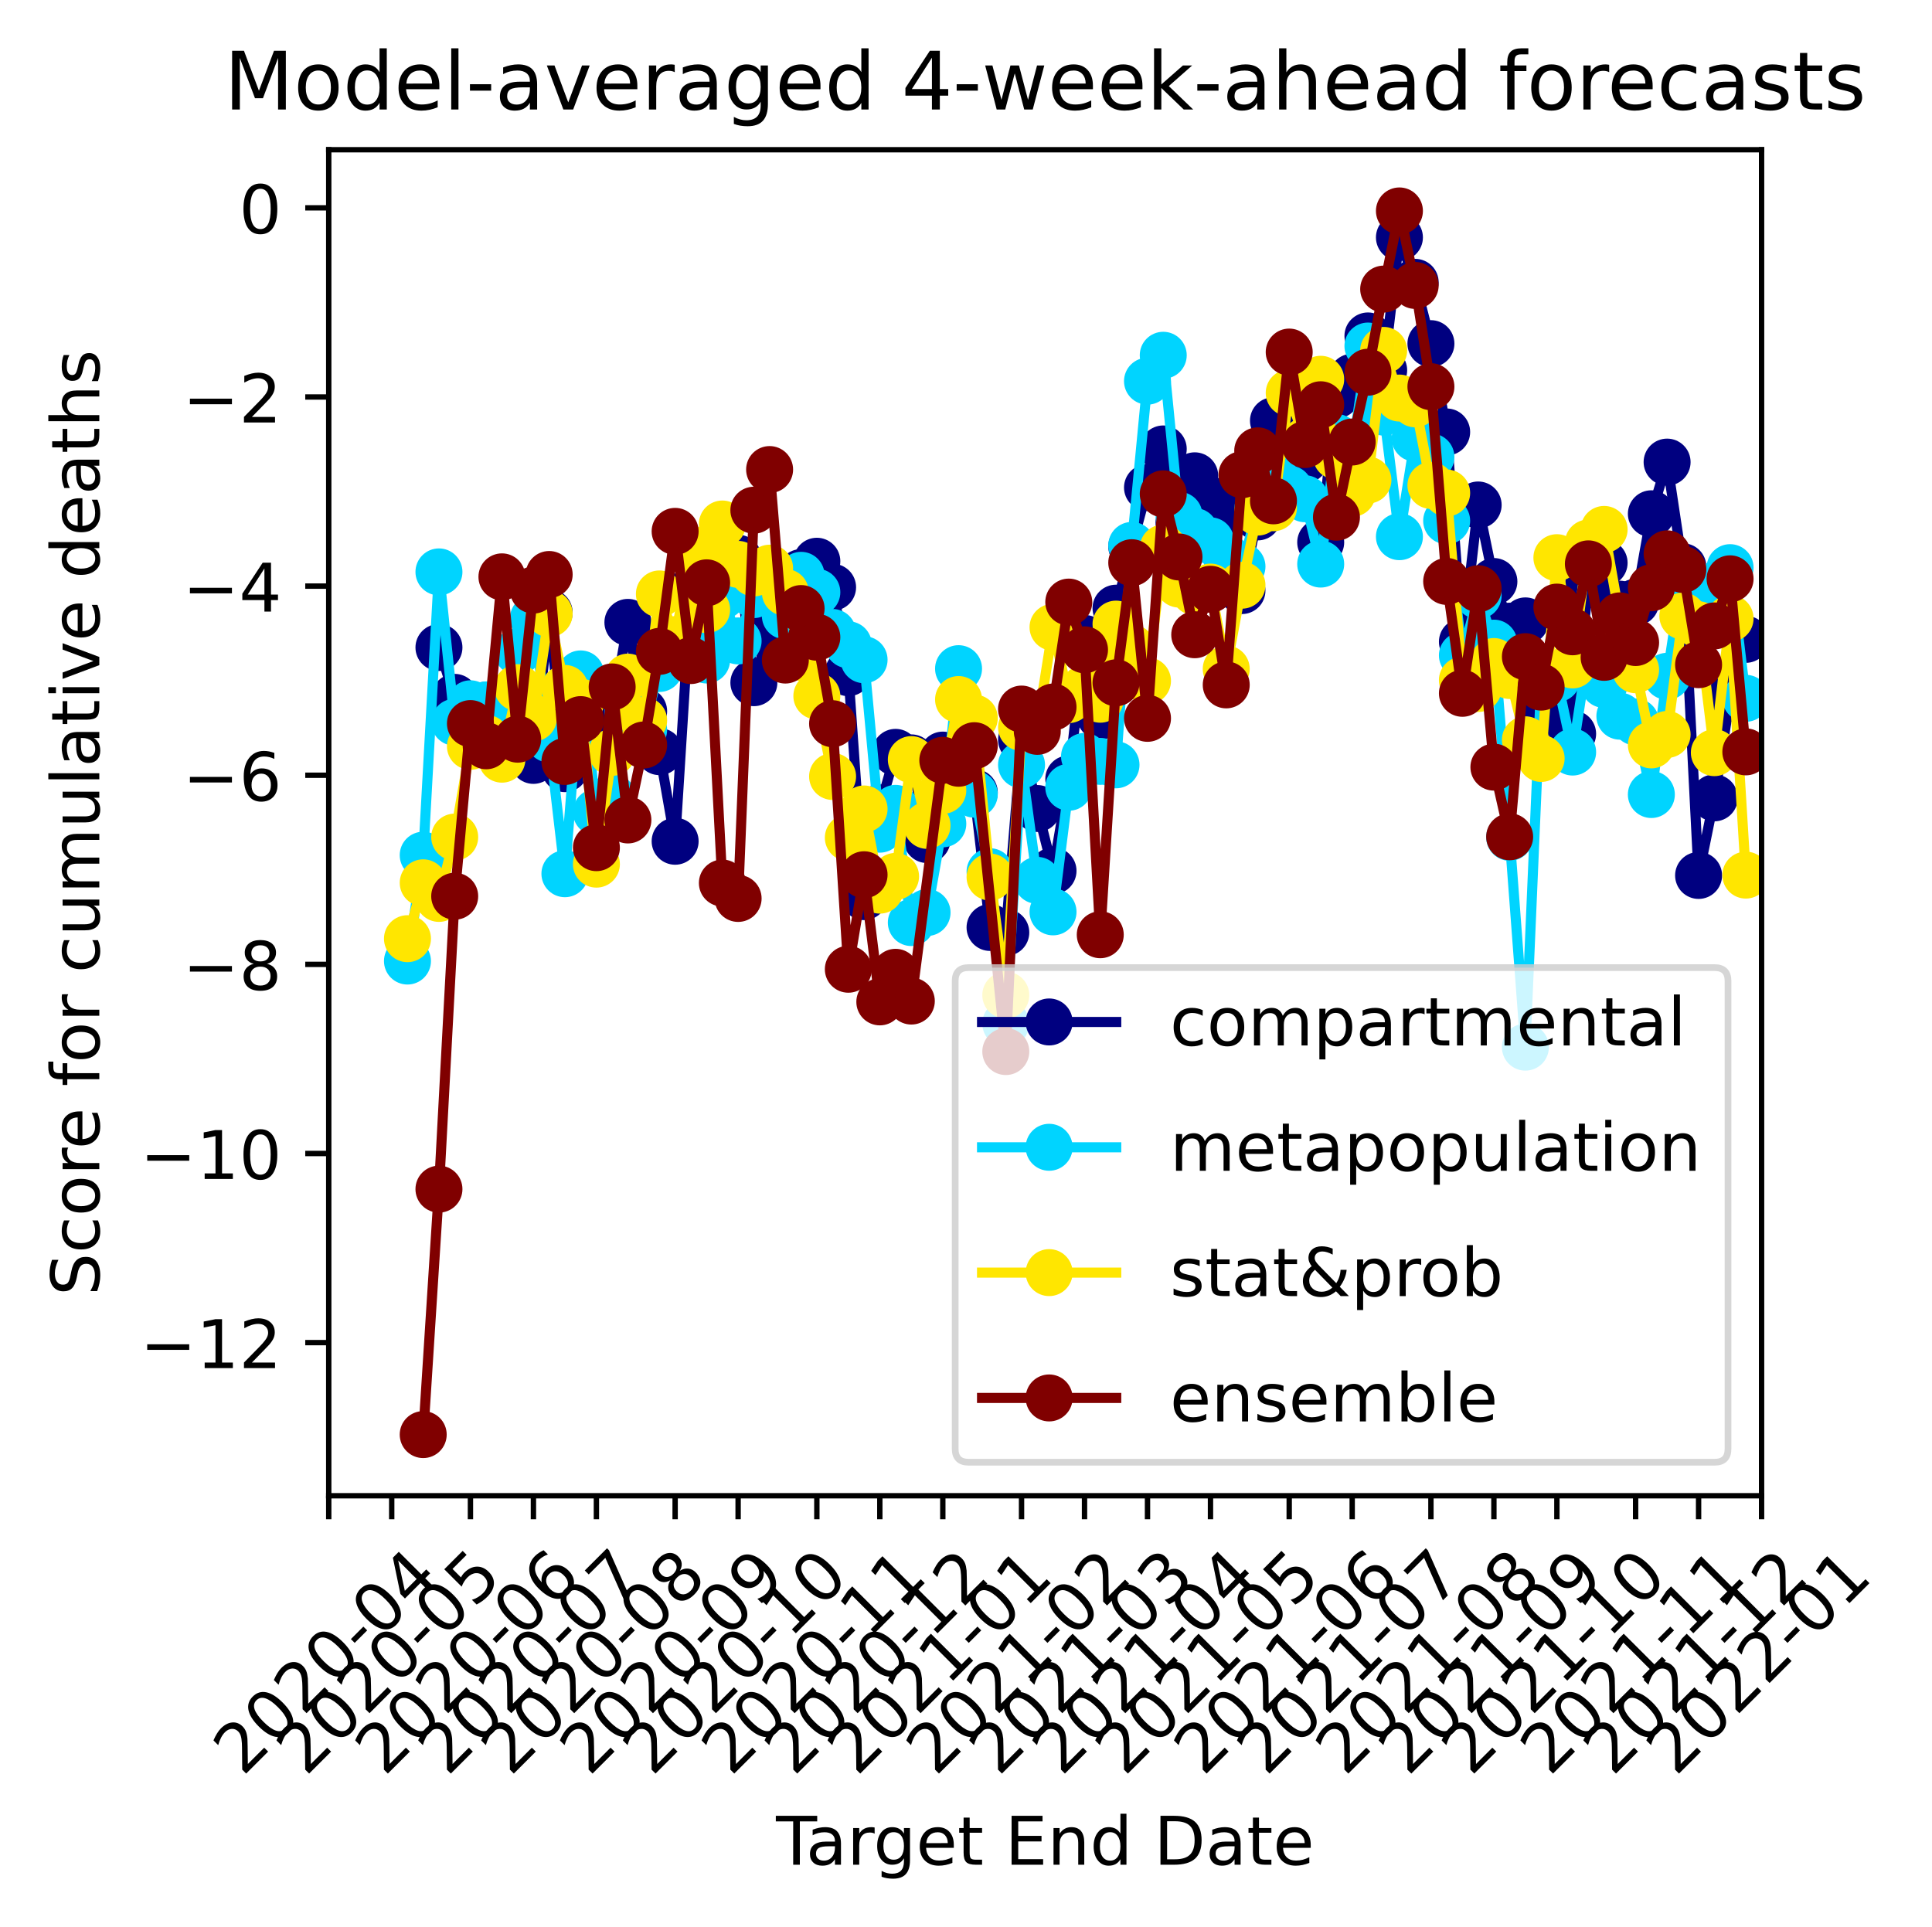 <?xml version="1.0" encoding="utf-8" standalone="no"?>
<!DOCTYPE svg PUBLIC "-//W3C//DTD SVG 1.1//EN"
  "http://www.w3.org/Graphics/SVG/1.1/DTD/svg11.dtd">
<!-- Created with matplotlib (https://matplotlib.org/) -->
<svg height="287.186pt" version="1.1" viewBox="0 0 287.877 287.186" width="287.877pt" xmlns="http://www.w3.org/2000/svg" xmlns:xlink="http://www.w3.org/1999/xlink">
 <defs>
  <style type="text/css">
*{stroke-linecap:butt;stroke-linejoin:round;}
  </style>
 </defs>
 <g id="figure_1">
  <g id="patch_1">
   <path d="M 0 287.186 
L 287.877 287.186 
L 287.877 0 
L 0 0 
z
" style="fill:#ffffff;"/>
  </g>
  <g id="axes_1">
   <g id="patch_2">
    <path d="M 48.983 222.919 
L 262.483 222.919 
L 262.483 22.318 
L 48.983 22.318 
z
" style="fill:#ffffff;"/>
   </g>
   <g id="matplotlib.axis_1">
    <g id="xtick_1">
     <g id="line2d_1">
      <defs>
       <path d="M 0 0 
L 0 3.5 
" id="mc0bd624b4a" style="stroke:#000000;stroke-width:0.8;"/>
      </defs>
      <g>
       <use style="stroke:#000000;stroke-width:0.8;" x="48.983" xlink:href="#mc0bd624b4a" y="222.919"/>
      </g>
     </g>
     <g id="text_1">
      <!-- 2020-04 -->
      <defs>
       <path d="M 19.188 8.297 
L 53.609 8.297 
L 53.609 0 
L 7.328 0 
L 7.328 8.297 
Q 12.938 14.109 22.625 23.891 
Q 32.328 33.688 34.812 36.531 
Q 39.547 41.844 41.422 45.531 
Q 43.312 49.219 43.312 52.781 
Q 43.312 58.594 39.234 62.25 
Q 35.156 65.922 28.609 65.922 
Q 23.969 65.922 18.812 64.312 
Q 13.672 62.703 7.812 59.422 
L 7.812 69.391 
Q 13.766 71.781 18.938 73 
Q 24.125 74.219 28.422 74.219 
Q 39.75 74.219 46.484 68.547 
Q 53.219 62.891 53.219 53.422 
Q 53.219 48.922 51.531 44.891 
Q 49.859 40.875 45.406 35.406 
Q 44.188 33.984 37.641 27.219 
Q 31.109 20.453 19.188 8.297 
z
" id="DejaVuSans-50"/>
       <path d="M 31.781 66.406 
Q 24.172 66.406 20.328 58.906 
Q 16.5 51.422 16.5 36.375 
Q 16.5 21.391 20.328 13.891 
Q 24.172 6.391 31.781 6.391 
Q 39.453 6.391 43.281 13.891 
Q 47.125 21.391 47.125 36.375 
Q 47.125 51.422 43.281 58.906 
Q 39.453 66.406 31.781 66.406 
z
M 31.781 74.219 
Q 44.047 74.219 50.516 64.516 
Q 56.984 54.828 56.984 36.375 
Q 56.984 17.969 50.516 8.266 
Q 44.047 -1.422 31.781 -1.422 
Q 19.531 -1.422 13.062 8.266 
Q 6.594 17.969 6.594 36.375 
Q 6.594 54.828 13.062 64.516 
Q 19.531 74.219 31.781 74.219 
z
" id="DejaVuSans-48"/>
       <path d="M 4.891 31.391 
L 31.203 31.391 
L 31.203 23.391 
L 4.891 23.391 
z
" id="DejaVuSans-45"/>
       <path d="M 37.797 64.312 
L 12.891 25.391 
L 37.797 25.391 
z
M 35.203 72.906 
L 47.609 72.906 
L 47.609 25.391 
L 58.016 25.391 
L 58.016 17.188 
L 47.609 17.188 
L 47.609 0 
L 37.797 0 
L 37.797 17.188 
L 4.891 17.188 
L 4.891 26.703 
z
" id="DejaVuSans-52"/>
      </defs>
      <g transform="translate(36.162 264.837)rotate(-45)scale(0.1 -0.1)">
       <use xlink:href="#DejaVuSans-50"/>
       <use x="63.623" xlink:href="#DejaVuSans-48"/>
       <use x="127.246" xlink:href="#DejaVuSans-50"/>
       <use x="190.869" xlink:href="#DejaVuSans-48"/>
       <use x="254.492" xlink:href="#DejaVuSans-45"/>
       <use x="290.576" xlink:href="#DejaVuSans-48"/>
       <use x="354.199" xlink:href="#DejaVuSans-52"/>
      </g>
     </g>
    </g>
    <g id="xtick_2">
     <g id="line2d_2">
      <g>
       <use style="stroke:#000000;stroke-width:0.8;" x="58.367" xlink:href="#mc0bd624b4a" y="222.919"/>
      </g>
     </g>
     <g id="text_2">
      <!-- 2020-05 -->
      <defs>
       <path d="M 10.797 72.906 
L 49.516 72.906 
L 49.516 64.594 
L 19.828 64.594 
L 19.828 46.734 
Q 21.969 47.469 24.109 47.828 
Q 26.266 48.188 28.422 48.188 
Q 40.625 48.188 47.75 41.5 
Q 54.891 34.812 54.891 23.391 
Q 54.891 11.625 47.562 5.094 
Q 40.234 -1.422 26.906 -1.422 
Q 22.312 -1.422 17.547 -0.641 
Q 12.797 0.141 7.719 1.703 
L 7.719 11.625 
Q 12.109 9.234 16.797 8.062 
Q 21.484 6.891 26.703 6.891 
Q 35.156 6.891 40.078 11.328 
Q 45.016 15.766 45.016 23.391 
Q 45.016 31 40.078 35.438 
Q 35.156 39.891 26.703 39.891 
Q 22.75 39.891 18.812 39.016 
Q 14.891 38.141 10.797 36.281 
z
" id="DejaVuSans-53"/>
      </defs>
      <g transform="translate(45.546 264.837)rotate(-45)scale(0.1 -0.1)">
       <use xlink:href="#DejaVuSans-50"/>
       <use x="63.623" xlink:href="#DejaVuSans-48"/>
       <use x="127.246" xlink:href="#DejaVuSans-50"/>
       <use x="190.869" xlink:href="#DejaVuSans-48"/>
       <use x="254.492" xlink:href="#DejaVuSans-45"/>
       <use x="290.576" xlink:href="#DejaVuSans-48"/>
       <use x="354.199" xlink:href="#DejaVuSans-53"/>
      </g>
     </g>
    </g>
    <g id="xtick_3">
     <g id="line2d_3">
      <g>
       <use style="stroke:#000000;stroke-width:0.8;" x="70.098" xlink:href="#mc0bd624b4a" y="222.919"/>
      </g>
     </g>
     <g id="text_3">
      <!-- 2020-06 -->
      <defs>
       <path d="M 33.016 40.375 
Q 26.375 40.375 22.484 35.828 
Q 18.609 31.297 18.609 23.391 
Q 18.609 15.531 22.484 10.953 
Q 26.375 6.391 33.016 6.391 
Q 39.656 6.391 43.531 10.953 
Q 47.406 15.531 47.406 23.391 
Q 47.406 31.297 43.531 35.828 
Q 39.656 40.375 33.016 40.375 
z
M 52.594 71.297 
L 52.594 62.312 
Q 48.875 64.062 45.094 64.984 
Q 41.312 65.922 37.594 65.922 
Q 27.828 65.922 22.672 59.328 
Q 17.531 52.734 16.797 39.406 
Q 19.672 43.656 24.016 45.922 
Q 28.375 48.188 33.594 48.188 
Q 44.578 48.188 50.953 41.516 
Q 57.328 34.859 57.328 23.391 
Q 57.328 12.156 50.688 5.359 
Q 44.047 -1.422 33.016 -1.422 
Q 20.359 -1.422 13.672 8.266 
Q 6.984 17.969 6.984 36.375 
Q 6.984 53.656 15.188 63.938 
Q 23.391 74.219 37.203 74.219 
Q 40.922 74.219 44.703 73.484 
Q 48.484 72.75 52.594 71.297 
z
" id="DejaVuSans-54"/>
      </defs>
      <g transform="translate(57.277 264.837)rotate(-45)scale(0.1 -0.1)">
       <use xlink:href="#DejaVuSans-50"/>
       <use x="63.623" xlink:href="#DejaVuSans-48"/>
       <use x="127.246" xlink:href="#DejaVuSans-50"/>
       <use x="190.869" xlink:href="#DejaVuSans-48"/>
       <use x="254.492" xlink:href="#DejaVuSans-45"/>
       <use x="290.576" xlink:href="#DejaVuSans-48"/>
       <use x="354.199" xlink:href="#DejaVuSans-54"/>
      </g>
     </g>
    </g>
    <g id="xtick_4">
     <g id="line2d_4">
      <g>
       <use style="stroke:#000000;stroke-width:0.8;" x="79.483" xlink:href="#mc0bd624b4a" y="222.919"/>
      </g>
     </g>
     <g id="text_4">
      <!-- 2020-07 -->
      <defs>
       <path d="M 8.203 72.906 
L 55.078 72.906 
L 55.078 68.703 
L 28.609 0 
L 18.312 0 
L 43.219 64.594 
L 8.203 64.594 
z
" id="DejaVuSans-55"/>
      </defs>
      <g transform="translate(66.662 264.837)rotate(-45)scale(0.1 -0.1)">
       <use xlink:href="#DejaVuSans-50"/>
       <use x="63.623" xlink:href="#DejaVuSans-48"/>
       <use x="127.246" xlink:href="#DejaVuSans-50"/>
       <use x="190.869" xlink:href="#DejaVuSans-48"/>
       <use x="254.492" xlink:href="#DejaVuSans-45"/>
       <use x="290.576" xlink:href="#DejaVuSans-48"/>
       <use x="354.199" xlink:href="#DejaVuSans-55"/>
      </g>
     </g>
    </g>
    <g id="xtick_5">
     <g id="line2d_5">
      <g>
       <use style="stroke:#000000;stroke-width:0.8;" x="88.867" xlink:href="#mc0bd624b4a" y="222.919"/>
      </g>
     </g>
     <g id="text_5">
      <!-- 2020-08 -->
      <defs>
       <path d="M 31.781 34.625 
Q 24.75 34.625 20.719 30.859 
Q 16.703 27.094 16.703 20.516 
Q 16.703 13.922 20.719 10.156 
Q 24.75 6.391 31.781 6.391 
Q 38.812 6.391 42.859 10.172 
Q 46.922 13.969 46.922 20.516 
Q 46.922 27.094 42.891 30.859 
Q 38.875 34.625 31.781 34.625 
z
M 21.922 38.812 
Q 15.578 40.375 12.031 44.719 
Q 8.5 49.078 8.5 55.328 
Q 8.5 64.062 14.719 69.141 
Q 20.953 74.219 31.781 74.219 
Q 42.672 74.219 48.875 69.141 
Q 55.078 64.062 55.078 55.328 
Q 55.078 49.078 51.531 44.719 
Q 48 40.375 41.703 38.812 
Q 48.828 37.156 52.797 32.312 
Q 56.781 27.484 56.781 20.516 
Q 56.781 9.906 50.312 4.234 
Q 43.844 -1.422 31.781 -1.422 
Q 19.734 -1.422 13.25 4.234 
Q 6.781 9.906 6.781 20.516 
Q 6.781 27.484 10.781 32.312 
Q 14.797 37.156 21.922 38.812 
z
M 18.312 54.391 
Q 18.312 48.734 21.844 45.562 
Q 25.391 42.391 31.781 42.391 
Q 38.141 42.391 41.719 45.562 
Q 45.312 48.734 45.312 54.391 
Q 45.312 60.062 41.719 63.234 
Q 38.141 66.406 31.781 66.406 
Q 25.391 66.406 21.844 63.234 
Q 18.312 60.062 18.312 54.391 
z
" id="DejaVuSans-56"/>
      </defs>
      <g transform="translate(76.046 264.837)rotate(-45)scale(0.1 -0.1)">
       <use xlink:href="#DejaVuSans-50"/>
       <use x="63.623" xlink:href="#DejaVuSans-48"/>
       <use x="127.246" xlink:href="#DejaVuSans-50"/>
       <use x="190.869" xlink:href="#DejaVuSans-48"/>
       <use x="254.492" xlink:href="#DejaVuSans-45"/>
       <use x="290.576" xlink:href="#DejaVuSans-48"/>
       <use x="354.199" xlink:href="#DejaVuSans-56"/>
      </g>
     </g>
    </g>
    <g id="xtick_6">
     <g id="line2d_6">
      <g>
       <use style="stroke:#000000;stroke-width:0.8;" x="100.598" xlink:href="#mc0bd624b4a" y="222.919"/>
      </g>
     </g>
     <g id="text_6">
      <!-- 2020-09 -->
      <defs>
       <path d="M 10.984 1.516 
L 10.984 10.5 
Q 14.703 8.734 18.5 7.812 
Q 22.312 6.891 25.984 6.891 
Q 35.75 6.891 40.891 13.453 
Q 46.047 20.016 46.781 33.406 
Q 43.953 29.203 39.594 26.953 
Q 35.25 24.703 29.984 24.703 
Q 19.047 24.703 12.672 31.312 
Q 6.297 37.938 6.297 49.422 
Q 6.297 60.641 12.938 67.422 
Q 19.578 74.219 30.609 74.219 
Q 43.266 74.219 49.922 64.516 
Q 56.594 54.828 56.594 36.375 
Q 56.594 19.141 48.406 8.859 
Q 40.234 -1.422 26.422 -1.422 
Q 22.703 -1.422 18.891 -0.688 
Q 15.094 0.047 10.984 1.516 
z
M 30.609 32.422 
Q 37.25 32.422 41.125 36.953 
Q 45.016 41.5 45.016 49.422 
Q 45.016 57.281 41.125 61.844 
Q 37.25 66.406 30.609 66.406 
Q 23.969 66.406 20.094 61.844 
Q 16.219 57.281 16.219 49.422 
Q 16.219 41.5 20.094 36.953 
Q 23.969 32.422 30.609 32.422 
z
" id="DejaVuSans-57"/>
      </defs>
      <g transform="translate(87.777 264.837)rotate(-45)scale(0.1 -0.1)">
       <use xlink:href="#DejaVuSans-50"/>
       <use x="63.623" xlink:href="#DejaVuSans-48"/>
       <use x="127.246" xlink:href="#DejaVuSans-50"/>
       <use x="190.869" xlink:href="#DejaVuSans-48"/>
       <use x="254.492" xlink:href="#DejaVuSans-45"/>
       <use x="290.576" xlink:href="#DejaVuSans-48"/>
       <use x="354.199" xlink:href="#DejaVuSans-57"/>
      </g>
     </g>
    </g>
    <g id="xtick_7">
     <g id="line2d_7">
      <g>
       <use style="stroke:#000000;stroke-width:0.8;" x="109.983" xlink:href="#mc0bd624b4a" y="222.919"/>
      </g>
     </g>
     <g id="text_7">
      <!-- 2020-10 -->
      <defs>
       <path d="M 12.406 8.297 
L 28.516 8.297 
L 28.516 63.922 
L 10.984 60.406 
L 10.984 69.391 
L 28.422 72.906 
L 38.281 72.906 
L 38.281 8.297 
L 54.391 8.297 
L 54.391 0 
L 12.406 0 
z
" id="DejaVuSans-49"/>
      </defs>
      <g transform="translate(97.162 264.837)rotate(-45)scale(0.1 -0.1)">
       <use xlink:href="#DejaVuSans-50"/>
       <use x="63.623" xlink:href="#DejaVuSans-48"/>
       <use x="127.246" xlink:href="#DejaVuSans-50"/>
       <use x="190.869" xlink:href="#DejaVuSans-48"/>
       <use x="254.492" xlink:href="#DejaVuSans-45"/>
       <use x="290.576" xlink:href="#DejaVuSans-49"/>
       <use x="354.199" xlink:href="#DejaVuSans-48"/>
      </g>
     </g>
    </g>
    <g id="xtick_8">
     <g id="line2d_8">
      <g>
       <use style="stroke:#000000;stroke-width:0.8;" x="121.714" xlink:href="#mc0bd624b4a" y="222.919"/>
      </g>
     </g>
     <g id="text_8">
      <!-- 2020-11 -->
      <g transform="translate(108.892 264.837)rotate(-45)scale(0.1 -0.1)">
       <use xlink:href="#DejaVuSans-50"/>
       <use x="63.623" xlink:href="#DejaVuSans-48"/>
       <use x="127.246" xlink:href="#DejaVuSans-50"/>
       <use x="190.869" xlink:href="#DejaVuSans-48"/>
       <use x="254.492" xlink:href="#DejaVuSans-45"/>
       <use x="290.576" xlink:href="#DejaVuSans-49"/>
       <use x="354.199" xlink:href="#DejaVuSans-49"/>
      </g>
     </g>
    </g>
    <g id="xtick_9">
     <g id="line2d_9">
      <g>
       <use style="stroke:#000000;stroke-width:0.8;" x="131.098" xlink:href="#mc0bd624b4a" y="222.919"/>
      </g>
     </g>
     <g id="text_9">
      <!-- 2020-12 -->
      <g transform="translate(118.277 264.837)rotate(-45)scale(0.1 -0.1)">
       <use xlink:href="#DejaVuSans-50"/>
       <use x="63.623" xlink:href="#DejaVuSans-48"/>
       <use x="127.246" xlink:href="#DejaVuSans-50"/>
       <use x="190.869" xlink:href="#DejaVuSans-48"/>
       <use x="254.492" xlink:href="#DejaVuSans-45"/>
       <use x="290.576" xlink:href="#DejaVuSans-49"/>
       <use x="354.199" xlink:href="#DejaVuSans-50"/>
      </g>
     </g>
    </g>
    <g id="xtick_10">
     <g id="line2d_10">
      <g>
       <use style="stroke:#000000;stroke-width:0.8;" x="140.483" xlink:href="#mc0bd624b4a" y="222.919"/>
      </g>
     </g>
     <g id="text_10">
      <!-- 2021-01 -->
      <g transform="translate(127.662 264.837)rotate(-45)scale(0.1 -0.1)">
       <use xlink:href="#DejaVuSans-50"/>
       <use x="63.623" xlink:href="#DejaVuSans-48"/>
       <use x="127.246" xlink:href="#DejaVuSans-50"/>
       <use x="190.869" xlink:href="#DejaVuSans-49"/>
       <use x="254.492" xlink:href="#DejaVuSans-45"/>
       <use x="290.576" xlink:href="#DejaVuSans-48"/>
       <use x="354.199" xlink:href="#DejaVuSans-49"/>
      </g>
     </g>
    </g>
    <g id="xtick_11">
     <g id="line2d_11">
      <g>
       <use style="stroke:#000000;stroke-width:0.8;" x="152.214" xlink:href="#mc0bd624b4a" y="222.919"/>
      </g>
     </g>
     <g id="text_11">
      <!-- 2021-02 -->
      <g transform="translate(139.392 264.837)rotate(-45)scale(0.1 -0.1)">
       <use xlink:href="#DejaVuSans-50"/>
       <use x="63.623" xlink:href="#DejaVuSans-48"/>
       <use x="127.246" xlink:href="#DejaVuSans-50"/>
       <use x="190.869" xlink:href="#DejaVuSans-49"/>
       <use x="254.492" xlink:href="#DejaVuSans-45"/>
       <use x="290.576" xlink:href="#DejaVuSans-48"/>
       <use x="354.199" xlink:href="#DejaVuSans-50"/>
      </g>
     </g>
    </g>
    <g id="xtick_12">
     <g id="line2d_12">
      <g>
       <use style="stroke:#000000;stroke-width:0.8;" x="161.598" xlink:href="#mc0bd624b4a" y="222.919"/>
      </g>
     </g>
     <g id="text_12">
      <!-- 2021-03 -->
      <defs>
       <path d="M 40.578 39.312 
Q 47.656 37.797 51.625 33 
Q 55.609 28.219 55.609 21.188 
Q 55.609 10.406 48.188 4.484 
Q 40.766 -1.422 27.094 -1.422 
Q 22.516 -1.422 17.656 -0.516 
Q 12.797 0.391 7.625 2.203 
L 7.625 11.719 
Q 11.719 9.328 16.594 8.109 
Q 21.484 6.891 26.812 6.891 
Q 36.078 6.891 40.938 10.547 
Q 45.797 14.203 45.797 21.188 
Q 45.797 27.641 41.281 31.266 
Q 36.766 34.906 28.719 34.906 
L 20.219 34.906 
L 20.219 43.016 
L 29.109 43.016 
Q 36.375 43.016 40.234 45.922 
Q 44.094 48.828 44.094 54.297 
Q 44.094 59.906 40.109 62.906 
Q 36.141 65.922 28.719 65.922 
Q 24.656 65.922 20.016 65.031 
Q 15.375 64.156 9.812 62.312 
L 9.812 71.094 
Q 15.438 72.656 20.344 73.438 
Q 25.25 74.219 29.594 74.219 
Q 40.828 74.219 47.359 69.109 
Q 53.906 64.016 53.906 55.328 
Q 53.906 49.266 50.438 45.094 
Q 46.969 40.922 40.578 39.312 
z
" id="DejaVuSans-51"/>
      </defs>
      <g transform="translate(148.777 264.837)rotate(-45)scale(0.1 -0.1)">
       <use xlink:href="#DejaVuSans-50"/>
       <use x="63.623" xlink:href="#DejaVuSans-48"/>
       <use x="127.246" xlink:href="#DejaVuSans-50"/>
       <use x="190.869" xlink:href="#DejaVuSans-49"/>
       <use x="254.492" xlink:href="#DejaVuSans-45"/>
       <use x="290.576" xlink:href="#DejaVuSans-48"/>
       <use x="354.199" xlink:href="#DejaVuSans-51"/>
      </g>
     </g>
    </g>
    <g id="xtick_13">
     <g id="line2d_13">
      <g>
       <use style="stroke:#000000;stroke-width:0.8;" x="170.983" xlink:href="#mc0bd624b4a" y="222.919"/>
      </g>
     </g>
     <g id="text_13">
      <!-- 2021-04 -->
      <g transform="translate(158.162 264.837)rotate(-45)scale(0.1 -0.1)">
       <use xlink:href="#DejaVuSans-50"/>
       <use x="63.623" xlink:href="#DejaVuSans-48"/>
       <use x="127.246" xlink:href="#DejaVuSans-50"/>
       <use x="190.869" xlink:href="#DejaVuSans-49"/>
       <use x="254.492" xlink:href="#DejaVuSans-45"/>
       <use x="290.576" xlink:href="#DejaVuSans-48"/>
       <use x="354.199" xlink:href="#DejaVuSans-52"/>
      </g>
     </g>
    </g>
    <g id="xtick_14">
     <g id="line2d_14">
      <g>
       <use style="stroke:#000000;stroke-width:0.8;" x="180.368" xlink:href="#mc0bd624b4a" y="222.919"/>
      </g>
     </g>
     <g id="text_14">
      <!-- 2021-05 -->
      <g transform="translate(167.546 264.837)rotate(-45)scale(0.1 -0.1)">
       <use xlink:href="#DejaVuSans-50"/>
       <use x="63.623" xlink:href="#DejaVuSans-48"/>
       <use x="127.246" xlink:href="#DejaVuSans-50"/>
       <use x="190.869" xlink:href="#DejaVuSans-49"/>
       <use x="254.492" xlink:href="#DejaVuSans-45"/>
       <use x="290.576" xlink:href="#DejaVuSans-48"/>
       <use x="354.199" xlink:href="#DejaVuSans-53"/>
      </g>
     </g>
    </g>
    <g id="xtick_15">
     <g id="line2d_15">
      <g>
       <use style="stroke:#000000;stroke-width:0.8;" x="192.098" xlink:href="#mc0bd624b4a" y="222.919"/>
      </g>
     </g>
     <g id="text_15">
      <!-- 2021-06 -->
      <g transform="translate(179.277 264.837)rotate(-45)scale(0.1 -0.1)">
       <use xlink:href="#DejaVuSans-50"/>
       <use x="63.623" xlink:href="#DejaVuSans-48"/>
       <use x="127.246" xlink:href="#DejaVuSans-50"/>
       <use x="190.869" xlink:href="#DejaVuSans-49"/>
       <use x="254.492" xlink:href="#DejaVuSans-45"/>
       <use x="290.576" xlink:href="#DejaVuSans-48"/>
       <use x="354.199" xlink:href="#DejaVuSans-54"/>
      </g>
     </g>
    </g>
    <g id="xtick_16">
     <g id="line2d_16">
      <g>
       <use style="stroke:#000000;stroke-width:0.8;" x="201.483" xlink:href="#mc0bd624b4a" y="222.919"/>
      </g>
     </g>
     <g id="text_16">
      <!-- 2021-07 -->
      <g transform="translate(188.662 264.837)rotate(-45)scale(0.1 -0.1)">
       <use xlink:href="#DejaVuSans-50"/>
       <use x="63.623" xlink:href="#DejaVuSans-48"/>
       <use x="127.246" xlink:href="#DejaVuSans-50"/>
       <use x="190.869" xlink:href="#DejaVuSans-49"/>
       <use x="254.492" xlink:href="#DejaVuSans-45"/>
       <use x="290.576" xlink:href="#DejaVuSans-48"/>
       <use x="354.199" xlink:href="#DejaVuSans-55"/>
      </g>
     </g>
    </g>
    <g id="xtick_17">
     <g id="line2d_17">
      <g>
       <use style="stroke:#000000;stroke-width:0.8;" x="213.214" xlink:href="#mc0bd624b4a" y="222.919"/>
      </g>
     </g>
     <g id="text_17">
      <!-- 2021-08 -->
      <g transform="translate(200.392 264.837)rotate(-45)scale(0.1 -0.1)">
       <use xlink:href="#DejaVuSans-50"/>
       <use x="63.623" xlink:href="#DejaVuSans-48"/>
       <use x="127.246" xlink:href="#DejaVuSans-50"/>
       <use x="190.869" xlink:href="#DejaVuSans-49"/>
       <use x="254.492" xlink:href="#DejaVuSans-45"/>
       <use x="290.576" xlink:href="#DejaVuSans-48"/>
       <use x="354.199" xlink:href="#DejaVuSans-56"/>
      </g>
     </g>
    </g>
    <g id="xtick_18">
     <g id="line2d_18">
      <g>
       <use style="stroke:#000000;stroke-width:0.8;" x="222.598" xlink:href="#mc0bd624b4a" y="222.919"/>
      </g>
     </g>
     <g id="text_18">
      <!-- 2021-09 -->
      <g transform="translate(209.777 264.837)rotate(-45)scale(0.1 -0.1)">
       <use xlink:href="#DejaVuSans-50"/>
       <use x="63.623" xlink:href="#DejaVuSans-48"/>
       <use x="127.246" xlink:href="#DejaVuSans-50"/>
       <use x="190.869" xlink:href="#DejaVuSans-49"/>
       <use x="254.492" xlink:href="#DejaVuSans-45"/>
       <use x="290.576" xlink:href="#DejaVuSans-48"/>
       <use x="354.199" xlink:href="#DejaVuSans-57"/>
      </g>
     </g>
    </g>
    <g id="xtick_19">
     <g id="line2d_19">
      <g>
       <use style="stroke:#000000;stroke-width:0.8;" x="231.983" xlink:href="#mc0bd624b4a" y="222.919"/>
      </g>
     </g>
     <g id="text_19">
      <!-- 2021-10 -->
      <g transform="translate(219.162 264.837)rotate(-45)scale(0.1 -0.1)">
       <use xlink:href="#DejaVuSans-50"/>
       <use x="63.623" xlink:href="#DejaVuSans-48"/>
       <use x="127.246" xlink:href="#DejaVuSans-50"/>
       <use x="190.869" xlink:href="#DejaVuSans-49"/>
       <use x="254.492" xlink:href="#DejaVuSans-45"/>
       <use x="290.576" xlink:href="#DejaVuSans-49"/>
       <use x="354.199" xlink:href="#DejaVuSans-48"/>
      </g>
     </g>
    </g>
    <g id="xtick_20">
     <g id="line2d_20">
      <g>
       <use style="stroke:#000000;stroke-width:0.8;" x="243.714" xlink:href="#mc0bd624b4a" y="222.919"/>
      </g>
     </g>
     <g id="text_20">
      <!-- 2021-11 -->
      <g transform="translate(230.893 264.837)rotate(-45)scale(0.1 -0.1)">
       <use xlink:href="#DejaVuSans-50"/>
       <use x="63.623" xlink:href="#DejaVuSans-48"/>
       <use x="127.246" xlink:href="#DejaVuSans-50"/>
       <use x="190.869" xlink:href="#DejaVuSans-49"/>
       <use x="254.492" xlink:href="#DejaVuSans-45"/>
       <use x="290.576" xlink:href="#DejaVuSans-49"/>
       <use x="354.199" xlink:href="#DejaVuSans-49"/>
      </g>
     </g>
    </g>
    <g id="xtick_21">
     <g id="line2d_21">
      <g>
       <use style="stroke:#000000;stroke-width:0.8;" x="253.098" xlink:href="#mc0bd624b4a" y="222.919"/>
      </g>
     </g>
     <g id="text_21">
      <!-- 2021-12 -->
      <g transform="translate(240.277 264.837)rotate(-45)scale(0.1 -0.1)">
       <use xlink:href="#DejaVuSans-50"/>
       <use x="63.623" xlink:href="#DejaVuSans-48"/>
       <use x="127.246" xlink:href="#DejaVuSans-50"/>
       <use x="190.869" xlink:href="#DejaVuSans-49"/>
       <use x="254.492" xlink:href="#DejaVuSans-45"/>
       <use x="290.576" xlink:href="#DejaVuSans-49"/>
       <use x="354.199" xlink:href="#DejaVuSans-50"/>
      </g>
     </g>
    </g>
    <g id="xtick_22">
     <g id="line2d_22">
      <g>
       <use style="stroke:#000000;stroke-width:0.8;" x="262.483" xlink:href="#mc0bd624b4a" y="222.919"/>
      </g>
     </g>
     <g id="text_22">
      <!-- 2022-01 -->
      <g transform="translate(249.662 264.837)rotate(-45)scale(0.1 -0.1)">
       <use xlink:href="#DejaVuSans-50"/>
       <use x="63.623" xlink:href="#DejaVuSans-48"/>
       <use x="127.246" xlink:href="#DejaVuSans-50"/>
       <use x="190.869" xlink:href="#DejaVuSans-50"/>
       <use x="254.492" xlink:href="#DejaVuSans-45"/>
       <use x="290.576" xlink:href="#DejaVuSans-48"/>
       <use x="354.199" xlink:href="#DejaVuSans-49"/>
      </g>
     </g>
    </g>
    <g id="text_23">
     <!-- Target End Date -->
     <defs>
      <path d="M -0.297 72.906 
L 61.375 72.906 
L 61.375 64.594 
L 35.5 64.594 
L 35.5 0 
L 25.594 0 
L 25.594 64.594 
L -0.297 64.594 
z
" id="DejaVuSans-84"/>
      <path d="M 34.281 27.484 
Q 23.391 27.484 19.188 25 
Q 14.984 22.516 14.984 16.5 
Q 14.984 11.719 18.141 8.906 
Q 21.297 6.109 26.703 6.109 
Q 34.188 6.109 38.703 11.406 
Q 43.219 16.703 43.219 25.484 
L 43.219 27.484 
z
M 52.203 31.203 
L 52.203 0 
L 43.219 0 
L 43.219 8.297 
Q 40.141 3.328 35.547 0.953 
Q 30.953 -1.422 24.312 -1.422 
Q 15.922 -1.422 10.953 3.297 
Q 6 8.016 6 15.922 
Q 6 25.141 12.172 29.828 
Q 18.359 34.516 30.609 34.516 
L 43.219 34.516 
L 43.219 35.406 
Q 43.219 41.609 39.141 45 
Q 35.062 48.391 27.688 48.391 
Q 23 48.391 18.547 47.266 
Q 14.109 46.141 10.016 43.891 
L 10.016 52.203 
Q 14.938 54.109 19.578 55.047 
Q 24.219 56 28.609 56 
Q 40.484 56 46.344 49.844 
Q 52.203 43.703 52.203 31.203 
z
" id="DejaVuSans-97"/>
      <path d="M 41.109 46.297 
Q 39.594 47.172 37.812 47.578 
Q 36.031 48 33.891 48 
Q 26.266 48 22.188 43.047 
Q 18.109 38.094 18.109 28.812 
L 18.109 0 
L 9.078 0 
L 9.078 54.688 
L 18.109 54.688 
L 18.109 46.188 
Q 20.953 51.172 25.484 53.578 
Q 30.031 56 36.531 56 
Q 37.453 56 38.578 55.875 
Q 39.703 55.766 41.062 55.516 
z
" id="DejaVuSans-114"/>
      <path d="M 45.406 27.984 
Q 45.406 37.75 41.375 43.109 
Q 37.359 48.484 30.078 48.484 
Q 22.859 48.484 18.828 43.109 
Q 14.797 37.75 14.797 27.984 
Q 14.797 18.266 18.828 12.891 
Q 22.859 7.516 30.078 7.516 
Q 37.359 7.516 41.375 12.891 
Q 45.406 18.266 45.406 27.984 
z
M 54.391 6.781 
Q 54.391 -7.172 48.188 -13.984 
Q 42 -20.797 29.203 -20.797 
Q 24.469 -20.797 20.266 -20.094 
Q 16.062 -19.391 12.109 -17.922 
L 12.109 -9.188 
Q 16.062 -11.328 19.922 -12.344 
Q 23.781 -13.375 27.781 -13.375 
Q 36.625 -13.375 41.016 -8.766 
Q 45.406 -4.156 45.406 5.172 
L 45.406 9.625 
Q 42.625 4.781 38.281 2.391 
Q 33.938 0 27.875 0 
Q 17.828 0 11.672 7.656 
Q 5.516 15.328 5.516 27.984 
Q 5.516 40.672 11.672 48.328 
Q 17.828 56 27.875 56 
Q 33.938 56 38.281 53.609 
Q 42.625 51.219 45.406 46.391 
L 45.406 54.688 
L 54.391 54.688 
z
" id="DejaVuSans-103"/>
      <path d="M 56.203 29.594 
L 56.203 25.203 
L 14.891 25.203 
Q 15.484 15.922 20.484 11.062 
Q 25.484 6.203 34.422 6.203 
Q 39.594 6.203 44.453 7.469 
Q 49.312 8.734 54.109 11.281 
L 54.109 2.781 
Q 49.266 0.734 44.188 -0.344 
Q 39.109 -1.422 33.891 -1.422 
Q 20.797 -1.422 13.156 6.188 
Q 5.516 13.812 5.516 26.812 
Q 5.516 40.234 12.766 48.109 
Q 20.016 56 32.328 56 
Q 43.359 56 49.781 48.891 
Q 56.203 41.797 56.203 29.594 
z
M 47.219 32.234 
Q 47.125 39.594 43.094 43.984 
Q 39.062 48.391 32.422 48.391 
Q 24.906 48.391 20.391 44.141 
Q 15.875 39.891 15.188 32.172 
z
" id="DejaVuSans-101"/>
      <path d="M 18.312 70.219 
L 18.312 54.688 
L 36.812 54.688 
L 36.812 47.703 
L 18.312 47.703 
L 18.312 18.016 
Q 18.312 11.328 20.141 9.422 
Q 21.969 7.516 27.594 7.516 
L 36.812 7.516 
L 36.812 0 
L 27.594 0 
Q 17.188 0 13.234 3.875 
Q 9.281 7.766 9.281 18.016 
L 9.281 47.703 
L 2.688 47.703 
L 2.688 54.688 
L 9.281 54.688 
L 9.281 70.219 
z
" id="DejaVuSans-116"/>
      <path id="DejaVuSans-32"/>
      <path d="M 9.812 72.906 
L 55.906 72.906 
L 55.906 64.594 
L 19.672 64.594 
L 19.672 43.016 
L 54.391 43.016 
L 54.391 34.719 
L 19.672 34.719 
L 19.672 8.297 
L 56.781 8.297 
L 56.781 0 
L 9.812 0 
z
" id="DejaVuSans-69"/>
      <path d="M 54.891 33.016 
L 54.891 0 
L 45.906 0 
L 45.906 32.719 
Q 45.906 40.484 42.875 44.328 
Q 39.844 48.188 33.797 48.188 
Q 26.516 48.188 22.312 43.547 
Q 18.109 38.922 18.109 30.906 
L 18.109 0 
L 9.078 0 
L 9.078 54.688 
L 18.109 54.688 
L 18.109 46.188 
Q 21.344 51.125 25.703 53.562 
Q 30.078 56 35.797 56 
Q 45.219 56 50.047 50.172 
Q 54.891 44.344 54.891 33.016 
z
" id="DejaVuSans-110"/>
      <path d="M 45.406 46.391 
L 45.406 75.984 
L 54.391 75.984 
L 54.391 0 
L 45.406 0 
L 45.406 8.203 
Q 42.578 3.328 38.25 0.953 
Q 33.938 -1.422 27.875 -1.422 
Q 17.969 -1.422 11.734 6.484 
Q 5.516 14.406 5.516 27.297 
Q 5.516 40.188 11.734 48.094 
Q 17.969 56 27.875 56 
Q 33.938 56 38.25 53.625 
Q 42.578 51.266 45.406 46.391 
z
M 14.797 27.297 
Q 14.797 17.391 18.875 11.75 
Q 22.953 6.109 30.078 6.109 
Q 37.203 6.109 41.297 11.75 
Q 45.406 17.391 45.406 27.297 
Q 45.406 37.203 41.297 42.844 
Q 37.203 48.484 30.078 48.484 
Q 22.953 48.484 18.875 42.844 
Q 14.797 37.203 14.797 27.297 
z
" id="DejaVuSans-100"/>
      <path d="M 19.672 64.797 
L 19.672 8.109 
L 31.594 8.109 
Q 46.688 8.109 53.688 14.938 
Q 60.688 21.781 60.688 36.531 
Q 60.688 51.172 53.688 57.984 
Q 46.688 64.797 31.594 64.797 
z
M 9.812 72.906 
L 30.078 72.906 
Q 51.266 72.906 61.172 64.094 
Q 71.094 55.281 71.094 36.531 
Q 71.094 17.672 61.125 8.828 
Q 51.172 0 30.078 0 
L 9.812 0 
z
" id="DejaVuSans-68"/>
     </defs>
     <g transform="translate(115.63 277.906)scale(0.1 -0.1)">
      <use xlink:href="#DejaVuSans-84"/>
      <use x="44.584" xlink:href="#DejaVuSans-97"/>
      <use x="105.863" xlink:href="#DejaVuSans-114"/>
      <use x="145.227" xlink:href="#DejaVuSans-103"/>
      <use x="208.703" xlink:href="#DejaVuSans-101"/>
      <use x="270.227" xlink:href="#DejaVuSans-116"/>
      <use x="309.436" xlink:href="#DejaVuSans-32"/>
      <use x="341.223" xlink:href="#DejaVuSans-69"/>
      <use x="404.406" xlink:href="#DejaVuSans-110"/>
      <use x="467.785" xlink:href="#DejaVuSans-100"/>
      <use x="531.262" xlink:href="#DejaVuSans-32"/>
      <use x="563.049" xlink:href="#DejaVuSans-68"/>
      <use x="640.051" xlink:href="#DejaVuSans-97"/>
      <use x="701.33" xlink:href="#DejaVuSans-116"/>
      <use x="740.539" xlink:href="#DejaVuSans-101"/>
     </g>
    </g>
   </g>
   <g id="matplotlib.axis_2">
    <g id="ytick_1">
     <g id="line2d_23">
      <defs>
       <path d="M 0 0 
L -3.5 0 
" id="m5370dea532" style="stroke:#000000;stroke-width:0.8;"/>
      </defs>
      <g>
       <use style="stroke:#000000;stroke-width:0.8;" x="48.983" xlink:href="#m5370dea532" y="200.094"/>
      </g>
     </g>
     <g id="text_24">
      <!-- −12 -->
      <defs>
       <path d="M 10.594 35.5 
L 73.188 35.5 
L 73.188 27.203 
L 10.594 27.203 
z
" id="DejaVuSans-8722"/>
      </defs>
      <g transform="translate(20.878 203.893)scale(0.1 -0.1)">
       <use xlink:href="#DejaVuSans-8722"/>
       <use x="83.789" xlink:href="#DejaVuSans-49"/>
       <use x="147.412" xlink:href="#DejaVuSans-50"/>
      </g>
     </g>
    </g>
    <g id="ytick_2">
     <g id="line2d_24">
      <g>
       <use style="stroke:#000000;stroke-width:0.8;" x="48.983" xlink:href="#m5370dea532" y="171.908"/>
      </g>
     </g>
     <g id="text_25">
      <!-- −10 -->
      <g transform="translate(20.878 175.707)scale(0.1 -0.1)">
       <use xlink:href="#DejaVuSans-8722"/>
       <use x="83.789" xlink:href="#DejaVuSans-49"/>
       <use x="147.412" xlink:href="#DejaVuSans-48"/>
      </g>
     </g>
    </g>
    <g id="ytick_3">
     <g id="line2d_25">
      <g>
       <use style="stroke:#000000;stroke-width:0.8;" x="48.983" xlink:href="#m5370dea532" y="143.722"/>
      </g>
     </g>
     <g id="text_26">
      <!-- −8 -->
      <g transform="translate(27.241 147.521)scale(0.1 -0.1)">
       <use xlink:href="#DejaVuSans-8722"/>
       <use x="83.789" xlink:href="#DejaVuSans-56"/>
      </g>
     </g>
    </g>
    <g id="ytick_4">
     <g id="line2d_26">
      <g>
       <use style="stroke:#000000;stroke-width:0.8;" x="48.983" xlink:href="#m5370dea532" y="115.536"/>
      </g>
     </g>
     <g id="text_27">
      <!-- −6 -->
      <g transform="translate(27.241 119.335)scale(0.1 -0.1)">
       <use xlink:href="#DejaVuSans-8722"/>
       <use x="83.789" xlink:href="#DejaVuSans-54"/>
      </g>
     </g>
    </g>
    <g id="ytick_5">
     <g id="line2d_27">
      <g>
       <use style="stroke:#000000;stroke-width:0.8;" x="48.983" xlink:href="#m5370dea532" y="87.349"/>
      </g>
     </g>
     <g id="text_28">
      <!-- −4 -->
      <g transform="translate(27.241 91.149)scale(0.1 -0.1)">
       <use xlink:href="#DejaVuSans-8722"/>
       <use x="83.789" xlink:href="#DejaVuSans-52"/>
      </g>
     </g>
    </g>
    <g id="ytick_6">
     <g id="line2d_28">
      <g>
       <use style="stroke:#000000;stroke-width:0.8;" x="48.983" xlink:href="#m5370dea532" y="59.163"/>
      </g>
     </g>
     <g id="text_29">
      <!-- −2 -->
      <g transform="translate(27.241 62.963)scale(0.1 -0.1)">
       <use xlink:href="#DejaVuSans-8722"/>
       <use x="83.789" xlink:href="#DejaVuSans-50"/>
      </g>
     </g>
    </g>
    <g id="ytick_7">
     <g id="line2d_29">
      <g>
       <use style="stroke:#000000;stroke-width:0.8;" x="48.983" xlink:href="#m5370dea532" y="30.977"/>
      </g>
     </g>
     <g id="text_30">
      <!-- 0 -->
      <g transform="translate(35.62 34.777)scale(0.1 -0.1)">
       <use xlink:href="#DejaVuSans-48"/>
      </g>
     </g>
    </g>
    <g id="text_31">
     <!-- Score for cumulative deaths -->
     <defs>
      <path d="M 53.516 70.516 
L 53.516 60.891 
Q 47.906 63.578 42.922 64.891 
Q 37.938 66.219 33.297 66.219 
Q 25.25 66.219 20.875 63.094 
Q 16.5 59.969 16.5 54.203 
Q 16.5 49.359 19.406 46.891 
Q 22.312 44.438 30.422 42.922 
L 36.375 41.703 
Q 47.406 39.594 52.656 34.297 
Q 57.906 29 57.906 20.125 
Q 57.906 9.516 50.797 4.047 
Q 43.703 -1.422 29.984 -1.422 
Q 24.812 -1.422 18.969 -0.25 
Q 13.141 0.922 6.891 3.219 
L 6.891 13.375 
Q 12.891 10.016 18.656 8.297 
Q 24.422 6.594 29.984 6.594 
Q 38.422 6.594 43.016 9.906 
Q 47.609 13.234 47.609 19.391 
Q 47.609 24.75 44.312 27.781 
Q 41.016 30.812 33.5 32.328 
L 27.484 33.5 
Q 16.453 35.688 11.516 40.375 
Q 6.594 45.062 6.594 53.422 
Q 6.594 63.094 13.406 68.656 
Q 20.219 74.219 32.172 74.219 
Q 37.312 74.219 42.625 73.281 
Q 47.953 72.359 53.516 70.516 
z
" id="DejaVuSans-83"/>
      <path d="M 48.781 52.594 
L 48.781 44.188 
Q 44.969 46.297 41.141 47.344 
Q 37.312 48.391 33.406 48.391 
Q 24.656 48.391 19.812 42.844 
Q 14.984 37.312 14.984 27.297 
Q 14.984 17.281 19.812 11.734 
Q 24.656 6.203 33.406 6.203 
Q 37.312 6.203 41.141 7.25 
Q 44.969 8.297 48.781 10.406 
L 48.781 2.094 
Q 45.016 0.344 40.984 -0.531 
Q 36.969 -1.422 32.422 -1.422 
Q 20.062 -1.422 12.781 6.344 
Q 5.516 14.109 5.516 27.297 
Q 5.516 40.672 12.859 48.328 
Q 20.219 56 33.016 56 
Q 37.156 56 41.109 55.141 
Q 45.062 54.297 48.781 52.594 
z
" id="DejaVuSans-99"/>
      <path d="M 30.609 48.391 
Q 23.391 48.391 19.188 42.75 
Q 14.984 37.109 14.984 27.297 
Q 14.984 17.484 19.156 11.844 
Q 23.344 6.203 30.609 6.203 
Q 37.797 6.203 41.984 11.859 
Q 46.188 17.531 46.188 27.297 
Q 46.188 37.016 41.984 42.703 
Q 37.797 48.391 30.609 48.391 
z
M 30.609 56 
Q 42.328 56 49.016 48.375 
Q 55.719 40.766 55.719 27.297 
Q 55.719 13.875 49.016 6.219 
Q 42.328 -1.422 30.609 -1.422 
Q 18.844 -1.422 12.172 6.219 
Q 5.516 13.875 5.516 27.297 
Q 5.516 40.766 12.172 48.375 
Q 18.844 56 30.609 56 
z
" id="DejaVuSans-111"/>
      <path d="M 37.109 75.984 
L 37.109 68.5 
L 28.516 68.5 
Q 23.688 68.5 21.797 66.547 
Q 19.922 64.594 19.922 59.516 
L 19.922 54.688 
L 34.719 54.688 
L 34.719 47.703 
L 19.922 47.703 
L 19.922 0 
L 10.891 0 
L 10.891 47.703 
L 2.297 47.703 
L 2.297 54.688 
L 10.891 54.688 
L 10.891 58.5 
Q 10.891 67.625 15.141 71.797 
Q 19.391 75.984 28.609 75.984 
z
" id="DejaVuSans-102"/>
      <path d="M 8.5 21.578 
L 8.5 54.688 
L 17.484 54.688 
L 17.484 21.922 
Q 17.484 14.156 20.5 10.266 
Q 23.531 6.391 29.594 6.391 
Q 36.859 6.391 41.078 11.031 
Q 45.312 15.672 45.312 23.688 
L 45.312 54.688 
L 54.297 54.688 
L 54.297 0 
L 45.312 0 
L 45.312 8.406 
Q 42.047 3.422 37.719 1 
Q 33.406 -1.422 27.688 -1.422 
Q 18.266 -1.422 13.375 4.438 
Q 8.5 10.297 8.5 21.578 
z
M 31.109 56 
z
" id="DejaVuSans-117"/>
      <path d="M 52 44.188 
Q 55.375 50.25 60.062 53.125 
Q 64.75 56 71.094 56 
Q 79.641 56 84.281 50.016 
Q 88.922 44.047 88.922 33.016 
L 88.922 0 
L 79.891 0 
L 79.891 32.719 
Q 79.891 40.578 77.094 44.375 
Q 74.312 48.188 68.609 48.188 
Q 61.625 48.188 57.562 43.547 
Q 53.516 38.922 53.516 30.906 
L 53.516 0 
L 44.484 0 
L 44.484 32.719 
Q 44.484 40.625 41.703 44.406 
Q 38.922 48.188 33.109 48.188 
Q 26.219 48.188 22.156 43.531 
Q 18.109 38.875 18.109 30.906 
L 18.109 0 
L 9.078 0 
L 9.078 54.688 
L 18.109 54.688 
L 18.109 46.188 
Q 21.188 51.219 25.484 53.609 
Q 29.781 56 35.688 56 
Q 41.656 56 45.828 52.969 
Q 50 49.953 52 44.188 
z
" id="DejaVuSans-109"/>
      <path d="M 9.422 75.984 
L 18.406 75.984 
L 18.406 0 
L 9.422 0 
z
" id="DejaVuSans-108"/>
      <path d="M 9.422 54.688 
L 18.406 54.688 
L 18.406 0 
L 9.422 0 
z
M 9.422 75.984 
L 18.406 75.984 
L 18.406 64.594 
L 9.422 64.594 
z
" id="DejaVuSans-105"/>
      <path d="M 2.984 54.688 
L 12.5 54.688 
L 29.594 8.797 
L 46.688 54.688 
L 56.203 54.688 
L 35.688 0 
L 23.484 0 
z
" id="DejaVuSans-118"/>
      <path d="M 54.891 33.016 
L 54.891 0 
L 45.906 0 
L 45.906 32.719 
Q 45.906 40.484 42.875 44.328 
Q 39.844 48.188 33.797 48.188 
Q 26.516 48.188 22.312 43.547 
Q 18.109 38.922 18.109 30.906 
L 18.109 0 
L 9.078 0 
L 9.078 75.984 
L 18.109 75.984 
L 18.109 46.188 
Q 21.344 51.125 25.703 53.562 
Q 30.078 56 35.797 56 
Q 45.219 56 50.047 50.172 
Q 54.891 44.344 54.891 33.016 
z
" id="DejaVuSans-104"/>
      <path d="M 44.281 53.078 
L 44.281 44.578 
Q 40.484 46.531 36.375 47.5 
Q 32.281 48.484 27.875 48.484 
Q 21.188 48.484 17.844 46.438 
Q 14.5 44.391 14.5 40.281 
Q 14.5 37.156 16.891 35.375 
Q 19.281 33.594 26.516 31.984 
L 29.594 31.297 
Q 39.156 29.25 43.188 25.516 
Q 47.219 21.781 47.219 15.094 
Q 47.219 7.469 41.188 3.016 
Q 35.156 -1.422 24.609 -1.422 
Q 20.219 -1.422 15.453 -0.562 
Q 10.688 0.297 5.422 2 
L 5.422 11.281 
Q 10.406 8.688 15.234 7.391 
Q 20.062 6.109 24.812 6.109 
Q 31.156 6.109 34.562 8.281 
Q 37.984 10.453 37.984 14.406 
Q 37.984 18.062 35.516 20.016 
Q 33.062 21.969 24.703 23.781 
L 21.578 24.516 
Q 13.234 26.266 9.516 29.906 
Q 5.812 33.547 5.812 39.891 
Q 5.812 47.609 11.281 51.797 
Q 16.75 56 26.812 56 
Q 31.781 56 36.172 55.266 
Q 40.578 54.547 44.281 53.078 
z
" id="DejaVuSans-115"/>
     </defs>
     <g transform="translate(14.798 193.107)rotate(-90)scale(0.1 -0.1)">
      <use xlink:href="#DejaVuSans-83"/>
      <use x="63.477" xlink:href="#DejaVuSans-99"/>
      <use x="118.457" xlink:href="#DejaVuSans-111"/>
      <use x="179.639" xlink:href="#DejaVuSans-114"/>
      <use x="218.502" xlink:href="#DejaVuSans-101"/>
      <use x="280.025" xlink:href="#DejaVuSans-32"/>
      <use x="311.812" xlink:href="#DejaVuSans-102"/>
      <use x="347.018" xlink:href="#DejaVuSans-111"/>
      <use x="408.199" xlink:href="#DejaVuSans-114"/>
      <use x="449.312" xlink:href="#DejaVuSans-32"/>
      <use x="481.1" xlink:href="#DejaVuSans-99"/>
      <use x="536.08" xlink:href="#DejaVuSans-117"/>
      <use x="599.459" xlink:href="#DejaVuSans-109"/>
      <use x="696.871" xlink:href="#DejaVuSans-117"/>
      <use x="760.25" xlink:href="#DejaVuSans-108"/>
      <use x="788.033" xlink:href="#DejaVuSans-97"/>
      <use x="849.312" xlink:href="#DejaVuSans-116"/>
      <use x="888.521" xlink:href="#DejaVuSans-105"/>
      <use x="916.305" xlink:href="#DejaVuSans-118"/>
      <use x="975.484" xlink:href="#DejaVuSans-101"/>
      <use x="1037.008" xlink:href="#DejaVuSans-32"/>
      <use x="1068.795" xlink:href="#DejaVuSans-100"/>
      <use x="1132.271" xlink:href="#DejaVuSans-101"/>
      <use x="1193.795" xlink:href="#DejaVuSans-97"/>
      <use x="1255.074" xlink:href="#DejaVuSans-116"/>
      <use x="1294.283" xlink:href="#DejaVuSans-104"/>
      <use x="1357.662" xlink:href="#DejaVuSans-115"/>
     </g>
    </g>
   </g>
   <g id="line2d_30">
    <path clip-path="url(#p9fe67aa62e)" d="M 65.406 96.497 
L 67.752 103.93 
L 70.098 107.159 
L 72.444 105.097 
L 74.791 108.391 
L 77.137 112.118 
L 79.483 113.323 
L 81.829 91.288 
L 84.175 114.557 
L 86.521 107.036 
L 88.867 109.419 
L 91.214 106.313 
L 93.56 92.755 
L 95.906 105.983 
L 98.252 112.02 
L 100.598 125.375 
L 102.944 88.034 
L 105.291 91.46 
L 107.637 81.485 
L 109.983 83.197 
L 112.329 101.744 
L 114.675 93.716 
L 117.021 87.452 
L 119.368 85.33 
L 121.714 83.643 
L 124.06 87.522 
L 126.406 100.254 
L 128.752 133.628 
L 131.098 120.395 
L 133.444 112.125 
L 135.791 112.946 
L 138.137 125.121 
L 140.483 112.533 
L 142.829 113.936 
L 145.175 118.105 
L 147.521 138.223 
L 149.868 138.971 
L 152.214 110.26 
L 154.56 120.495 
L 156.906 129.783 
L 159.252 116.083 
L 161.598 95.144 
L 163.944 106.724 
L 166.291 90.637 
L 168.637 81.442 
L 170.983 72.659 
L 173.329 66.907 
L 175.675 77.867 
L 178.021 70.911 
L 180.368 76.985 
L 182.714 74.528 
L 185.06 88.014 
L 187.406 77.039 
L 189.752 62.703 
L 192.098 63.665 
L 194.445 68.498 
L 196.791 80.827 
L 199.137 58.87 
L 201.483 56.218 
L 203.829 50.066 
L 206.175 55.176 
L 208.521 35.384 
L 210.868 42.077 
L 213.214 51.215 
L 215.56 64.379 
L 217.906 95.643 
L 220.252 75.258 
L 222.598 86.666 
L 224.945 93.32 
L 227.291 92.534 
L 229.637 106.358 
L 231.983 106.311 
L 234.329 109.363 
L 236.675 87.145 
L 239.021 83.884 
L 241.368 90.041 
L 243.714 89.754 
L 246.06 76.569 
L 248.406 68.868 
L 250.752 84.463 
L 253.098 130.469 
L 255.445 118.907 
L 257.791 104.079 
L 260.137 95.287 
" style="fill:none;stroke:#000080;stroke-linecap:square;stroke-width:1.5;"/>
    <defs>
     <path d="M 0 3 
C 0.796 3 1.559 2.684 2.121 2.121 
C 2.684 1.559 3 0.796 3 0 
C 3 -0.796 2.684 -1.559 2.121 -2.121 
C 1.559 -2.684 0.796 -3 0 -3 
C -0.796 -3 -1.559 -2.684 -2.121 -2.121 
C -2.684 -1.559 -3 -0.796 -3 0 
C -3 0.796 -2.684 1.559 -2.121 2.121 
C -1.559 2.684 -0.796 3 0 3 
z
" id="mf311483c1e" style="stroke:#000080;"/>
    </defs>
    <g clip-path="url(#p9fe67aa62e)">
     <use style="fill:#000080;stroke:#000080;" x="65.406" xlink:href="#mf311483c1e" y="96.497"/>
     <use style="fill:#000080;stroke:#000080;" x="67.752" xlink:href="#mf311483c1e" y="103.93"/>
     <use style="fill:#000080;stroke:#000080;" x="70.098" xlink:href="#mf311483c1e" y="107.159"/>
     <use style="fill:#000080;stroke:#000080;" x="72.444" xlink:href="#mf311483c1e" y="105.097"/>
     <use style="fill:#000080;stroke:#000080;" x="74.791" xlink:href="#mf311483c1e" y="108.391"/>
     <use style="fill:#000080;stroke:#000080;" x="77.137" xlink:href="#mf311483c1e" y="112.118"/>
     <use style="fill:#000080;stroke:#000080;" x="79.483" xlink:href="#mf311483c1e" y="113.323"/>
     <use style="fill:#000080;stroke:#000080;" x="81.829" xlink:href="#mf311483c1e" y="91.288"/>
     <use style="fill:#000080;stroke:#000080;" x="84.175" xlink:href="#mf311483c1e" y="114.557"/>
     <use style="fill:#000080;stroke:#000080;" x="86.521" xlink:href="#mf311483c1e" y="107.036"/>
     <use style="fill:#000080;stroke:#000080;" x="88.867" xlink:href="#mf311483c1e" y="109.419"/>
     <use style="fill:#000080;stroke:#000080;" x="91.214" xlink:href="#mf311483c1e" y="106.313"/>
     <use style="fill:#000080;stroke:#000080;" x="93.56" xlink:href="#mf311483c1e" y="92.755"/>
     <use style="fill:#000080;stroke:#000080;" x="95.906" xlink:href="#mf311483c1e" y="105.983"/>
     <use style="fill:#000080;stroke:#000080;" x="98.252" xlink:href="#mf311483c1e" y="112.02"/>
     <use style="fill:#000080;stroke:#000080;" x="100.598" xlink:href="#mf311483c1e" y="125.375"/>
     <use style="fill:#000080;stroke:#000080;" x="102.944" xlink:href="#mf311483c1e" y="88.034"/>
     <use style="fill:#000080;stroke:#000080;" x="105.291" xlink:href="#mf311483c1e" y="91.46"/>
     <use style="fill:#000080;stroke:#000080;" x="107.637" xlink:href="#mf311483c1e" y="81.485"/>
     <use style="fill:#000080;stroke:#000080;" x="109.983" xlink:href="#mf311483c1e" y="83.197"/>
     <use style="fill:#000080;stroke:#000080;" x="112.329" xlink:href="#mf311483c1e" y="101.744"/>
     <use style="fill:#000080;stroke:#000080;" x="114.675" xlink:href="#mf311483c1e" y="93.716"/>
     <use style="fill:#000080;stroke:#000080;" x="117.021" xlink:href="#mf311483c1e" y="87.452"/>
     <use style="fill:#000080;stroke:#000080;" x="119.368" xlink:href="#mf311483c1e" y="85.33"/>
     <use style="fill:#000080;stroke:#000080;" x="121.714" xlink:href="#mf311483c1e" y="83.643"/>
     <use style="fill:#000080;stroke:#000080;" x="124.06" xlink:href="#mf311483c1e" y="87.522"/>
     <use style="fill:#000080;stroke:#000080;" x="126.406" xlink:href="#mf311483c1e" y="100.254"/>
     <use style="fill:#000080;stroke:#000080;" x="128.752" xlink:href="#mf311483c1e" y="133.628"/>
     <use style="fill:#000080;stroke:#000080;" x="131.098" xlink:href="#mf311483c1e" y="120.395"/>
     <use style="fill:#000080;stroke:#000080;" x="133.444" xlink:href="#mf311483c1e" y="112.125"/>
     <use style="fill:#000080;stroke:#000080;" x="135.791" xlink:href="#mf311483c1e" y="112.946"/>
     <use style="fill:#000080;stroke:#000080;" x="138.137" xlink:href="#mf311483c1e" y="125.121"/>
     <use style="fill:#000080;stroke:#000080;" x="140.483" xlink:href="#mf311483c1e" y="112.533"/>
     <use style="fill:#000080;stroke:#000080;" x="142.829" xlink:href="#mf311483c1e" y="113.936"/>
     <use style="fill:#000080;stroke:#000080;" x="145.175" xlink:href="#mf311483c1e" y="118.105"/>
     <use style="fill:#000080;stroke:#000080;" x="147.521" xlink:href="#mf311483c1e" y="138.223"/>
     <use style="fill:#000080;stroke:#000080;" x="149.868" xlink:href="#mf311483c1e" y="138.971"/>
     <use style="fill:#000080;stroke:#000080;" x="152.214" xlink:href="#mf311483c1e" y="110.26"/>
     <use style="fill:#000080;stroke:#000080;" x="154.56" xlink:href="#mf311483c1e" y="120.495"/>
     <use style="fill:#000080;stroke:#000080;" x="156.906" xlink:href="#mf311483c1e" y="129.783"/>
     <use style="fill:#000080;stroke:#000080;" x="159.252" xlink:href="#mf311483c1e" y="116.083"/>
     <use style="fill:#000080;stroke:#000080;" x="161.598" xlink:href="#mf311483c1e" y="95.144"/>
     <use style="fill:#000080;stroke:#000080;" x="163.944" xlink:href="#mf311483c1e" y="106.724"/>
     <use style="fill:#000080;stroke:#000080;" x="166.291" xlink:href="#mf311483c1e" y="90.637"/>
     <use style="fill:#000080;stroke:#000080;" x="168.637" xlink:href="#mf311483c1e" y="81.442"/>
     <use style="fill:#000080;stroke:#000080;" x="170.983" xlink:href="#mf311483c1e" y="72.659"/>
     <use style="fill:#000080;stroke:#000080;" x="173.329" xlink:href="#mf311483c1e" y="66.907"/>
     <use style="fill:#000080;stroke:#000080;" x="175.675" xlink:href="#mf311483c1e" y="77.867"/>
     <use style="fill:#000080;stroke:#000080;" x="178.021" xlink:href="#mf311483c1e" y="70.911"/>
     <use style="fill:#000080;stroke:#000080;" x="180.368" xlink:href="#mf311483c1e" y="76.985"/>
     <use style="fill:#000080;stroke:#000080;" x="182.714" xlink:href="#mf311483c1e" y="74.528"/>
     <use style="fill:#000080;stroke:#000080;" x="185.06" xlink:href="#mf311483c1e" y="88.014"/>
     <use style="fill:#000080;stroke:#000080;" x="187.406" xlink:href="#mf311483c1e" y="77.039"/>
     <use style="fill:#000080;stroke:#000080;" x="189.752" xlink:href="#mf311483c1e" y="62.703"/>
     <use style="fill:#000080;stroke:#000080;" x="192.098" xlink:href="#mf311483c1e" y="63.665"/>
     <use style="fill:#000080;stroke:#000080;" x="194.445" xlink:href="#mf311483c1e" y="68.498"/>
     <use style="fill:#000080;stroke:#000080;" x="196.791" xlink:href="#mf311483c1e" y="80.827"/>
     <use style="fill:#000080;stroke:#000080;" x="199.137" xlink:href="#mf311483c1e" y="58.87"/>
     <use style="fill:#000080;stroke:#000080;" x="201.483" xlink:href="#mf311483c1e" y="56.218"/>
     <use style="fill:#000080;stroke:#000080;" x="203.829" xlink:href="#mf311483c1e" y="50.066"/>
     <use style="fill:#000080;stroke:#000080;" x="206.175" xlink:href="#mf311483c1e" y="55.176"/>
     <use style="fill:#000080;stroke:#000080;" x="208.521" xlink:href="#mf311483c1e" y="35.384"/>
     <use style="fill:#000080;stroke:#000080;" x="210.868" xlink:href="#mf311483c1e" y="42.077"/>
     <use style="fill:#000080;stroke:#000080;" x="213.214" xlink:href="#mf311483c1e" y="51.215"/>
     <use style="fill:#000080;stroke:#000080;" x="215.56" xlink:href="#mf311483c1e" y="64.379"/>
     <use style="fill:#000080;stroke:#000080;" x="217.906" xlink:href="#mf311483c1e" y="95.643"/>
     <use style="fill:#000080;stroke:#000080;" x="220.252" xlink:href="#mf311483c1e" y="75.258"/>
     <use style="fill:#000080;stroke:#000080;" x="222.598" xlink:href="#mf311483c1e" y="86.666"/>
     <use style="fill:#000080;stroke:#000080;" x="224.945" xlink:href="#mf311483c1e" y="93.32"/>
     <use style="fill:#000080;stroke:#000080;" x="227.291" xlink:href="#mf311483c1e" y="92.534"/>
     <use style="fill:#000080;stroke:#000080;" x="229.637" xlink:href="#mf311483c1e" y="106.358"/>
     <use style="fill:#000080;stroke:#000080;" x="231.983" xlink:href="#mf311483c1e" y="106.311"/>
     <use style="fill:#000080;stroke:#000080;" x="234.329" xlink:href="#mf311483c1e" y="109.363"/>
     <use style="fill:#000080;stroke:#000080;" x="236.675" xlink:href="#mf311483c1e" y="87.145"/>
     <use style="fill:#000080;stroke:#000080;" x="239.021" xlink:href="#mf311483c1e" y="83.884"/>
     <use style="fill:#000080;stroke:#000080;" x="241.368" xlink:href="#mf311483c1e" y="90.041"/>
     <use style="fill:#000080;stroke:#000080;" x="243.714" xlink:href="#mf311483c1e" y="89.754"/>
     <use style="fill:#000080;stroke:#000080;" x="246.06" xlink:href="#mf311483c1e" y="76.569"/>
     <use style="fill:#000080;stroke:#000080;" x="248.406" xlink:href="#mf311483c1e" y="68.868"/>
     <use style="fill:#000080;stroke:#000080;" x="250.752" xlink:href="#mf311483c1e" y="84.463"/>
     <use style="fill:#000080;stroke:#000080;" x="253.098" xlink:href="#mf311483c1e" y="130.469"/>
     <use style="fill:#000080;stroke:#000080;" x="255.445" xlink:href="#mf311483c1e" y="118.907"/>
     <use style="fill:#000080;stroke:#000080;" x="257.791" xlink:href="#mf311483c1e" y="104.079"/>
     <use style="fill:#000080;stroke:#000080;" x="260.137" xlink:href="#mf311483c1e" y="95.287"/>
    </g>
   </g>
   <g id="line2d_31">
    <path clip-path="url(#p9fe67aa62e)" d="M 60.714 143.228 
L 63.06 127.448 
L 65.406 85.231 
L 67.752 107.636 
L 70.098 104.886 
L 72.444 105.052 
L 74.791 107.197 
L 77.137 97.126 
L 79.483 92.152 
L 81.829 110.136 
L 84.175 130.214 
L 86.521 100.436 
L 88.867 121.044 
L 91.214 118.795 
L 93.56 106.219 
L 95.906 108.771 
L 98.252 99.626 
L 100.598 95.42 
L 102.944 95.745 
L 105.291 98.36 
L 107.637 88.785 
L 109.983 95.517 
L 112.329 88.615 
L 114.675 87.006 
L 117.021 91.779 
L 119.368 85.742 
L 121.714 88.262 
L 124.06 94.257 
L 126.406 96.092 
L 128.752 98.324 
L 131.098 123.575 
L 133.444 120.473 
L 135.791 137.492 
L 138.137 135.996 
L 140.483 122.776 
L 142.829 99.653 
L 145.175 118.357 
L 147.521 129.916 
L 149.868 152.548 
L 152.214 113.989 
L 154.56 131.203 
L 156.906 135.897 
L 159.252 117.33 
L 161.598 112.733 
L 163.944 113.469 
L 166.291 113.985 
L 168.637 81.286 
L 170.983 56.805 
L 173.329 52.946 
L 175.675 76.804 
L 178.021 79.218 
L 180.368 80.599 
L 182.714 82.984 
L 185.06 84.432 
L 187.406 75.891 
L 189.752 70.689 
L 192.098 72.881 
L 194.445 74.329 
L 196.791 84.065 
L 199.137 65.198 
L 201.483 67.212 
L 203.829 51.571 
L 206.175 61.415 
L 208.521 79.983 
L 210.868 65.306 
L 213.214 68.1 
L 215.56 77.613 
L 217.906 97.67 
L 220.252 88.761 
L 222.598 95.848 
L 224.945 124.79 
L 227.291 156.059 
L 229.637 101.646 
L 231.983 101.147 
L 234.329 112.081 
L 236.675 96.8 
L 239.021 102.001 
L 241.368 106.733 
L 243.714 107.594 
L 246.06 118.411 
L 248.406 100.791 
L 250.752 85.313 
L 253.098 92.9 
L 255.445 87.249 
L 257.791 84.598 
L 260.137 104.07 
" style="fill:none;stroke:#00d4ff;stroke-linecap:square;stroke-width:1.5;"/>
    <defs>
     <path d="M 0 3 
C 0.796 3 1.559 2.684 2.121 2.121 
C 2.684 1.559 3 0.796 3 0 
C 3 -0.796 2.684 -1.559 2.121 -2.121 
C 1.559 -2.684 0.796 -3 0 -3 
C -0.796 -3 -1.559 -2.684 -2.121 -2.121 
C -2.684 -1.559 -3 -0.796 -3 0 
C -3 0.796 -2.684 1.559 -2.121 2.121 
C -1.559 2.684 -0.796 3 0 3 
z
" id="m8758d44f91" style="stroke:#00d4ff;"/>
    </defs>
    <g clip-path="url(#p9fe67aa62e)">
     <use style="fill:#00d4ff;stroke:#00d4ff;" x="60.714" xlink:href="#m8758d44f91" y="143.228"/>
     <use style="fill:#00d4ff;stroke:#00d4ff;" x="63.06" xlink:href="#m8758d44f91" y="127.448"/>
     <use style="fill:#00d4ff;stroke:#00d4ff;" x="65.406" xlink:href="#m8758d44f91" y="85.231"/>
     <use style="fill:#00d4ff;stroke:#00d4ff;" x="67.752" xlink:href="#m8758d44f91" y="107.636"/>
     <use style="fill:#00d4ff;stroke:#00d4ff;" x="70.098" xlink:href="#m8758d44f91" y="104.886"/>
     <use style="fill:#00d4ff;stroke:#00d4ff;" x="72.444" xlink:href="#m8758d44f91" y="105.052"/>
     <use style="fill:#00d4ff;stroke:#00d4ff;" x="74.791" xlink:href="#m8758d44f91" y="107.197"/>
     <use style="fill:#00d4ff;stroke:#00d4ff;" x="77.137" xlink:href="#m8758d44f91" y="97.126"/>
     <use style="fill:#00d4ff;stroke:#00d4ff;" x="79.483" xlink:href="#m8758d44f91" y="92.152"/>
     <use style="fill:#00d4ff;stroke:#00d4ff;" x="81.829" xlink:href="#m8758d44f91" y="110.136"/>
     <use style="fill:#00d4ff;stroke:#00d4ff;" x="84.175" xlink:href="#m8758d44f91" y="130.214"/>
     <use style="fill:#00d4ff;stroke:#00d4ff;" x="86.521" xlink:href="#m8758d44f91" y="100.436"/>
     <use style="fill:#00d4ff;stroke:#00d4ff;" x="88.867" xlink:href="#m8758d44f91" y="121.044"/>
     <use style="fill:#00d4ff;stroke:#00d4ff;" x="91.214" xlink:href="#m8758d44f91" y="118.795"/>
     <use style="fill:#00d4ff;stroke:#00d4ff;" x="93.56" xlink:href="#m8758d44f91" y="106.219"/>
     <use style="fill:#00d4ff;stroke:#00d4ff;" x="95.906" xlink:href="#m8758d44f91" y="108.771"/>
     <use style="fill:#00d4ff;stroke:#00d4ff;" x="98.252" xlink:href="#m8758d44f91" y="99.626"/>
     <use style="fill:#00d4ff;stroke:#00d4ff;" x="100.598" xlink:href="#m8758d44f91" y="95.42"/>
     <use style="fill:#00d4ff;stroke:#00d4ff;" x="102.944" xlink:href="#m8758d44f91" y="95.745"/>
     <use style="fill:#00d4ff;stroke:#00d4ff;" x="105.291" xlink:href="#m8758d44f91" y="98.36"/>
     <use style="fill:#00d4ff;stroke:#00d4ff;" x="107.637" xlink:href="#m8758d44f91" y="88.785"/>
     <use style="fill:#00d4ff;stroke:#00d4ff;" x="109.983" xlink:href="#m8758d44f91" y="95.517"/>
     <use style="fill:#00d4ff;stroke:#00d4ff;" x="112.329" xlink:href="#m8758d44f91" y="88.615"/>
     <use style="fill:#00d4ff;stroke:#00d4ff;" x="114.675" xlink:href="#m8758d44f91" y="87.006"/>
     <use style="fill:#00d4ff;stroke:#00d4ff;" x="117.021" xlink:href="#m8758d44f91" y="91.779"/>
     <use style="fill:#00d4ff;stroke:#00d4ff;" x="119.368" xlink:href="#m8758d44f91" y="85.742"/>
     <use style="fill:#00d4ff;stroke:#00d4ff;" x="121.714" xlink:href="#m8758d44f91" y="88.262"/>
     <use style="fill:#00d4ff;stroke:#00d4ff;" x="124.06" xlink:href="#m8758d44f91" y="94.257"/>
     <use style="fill:#00d4ff;stroke:#00d4ff;" x="126.406" xlink:href="#m8758d44f91" y="96.092"/>
     <use style="fill:#00d4ff;stroke:#00d4ff;" x="128.752" xlink:href="#m8758d44f91" y="98.324"/>
     <use style="fill:#00d4ff;stroke:#00d4ff;" x="131.098" xlink:href="#m8758d44f91" y="123.575"/>
     <use style="fill:#00d4ff;stroke:#00d4ff;" x="133.444" xlink:href="#m8758d44f91" y="120.473"/>
     <use style="fill:#00d4ff;stroke:#00d4ff;" x="135.791" xlink:href="#m8758d44f91" y="137.492"/>
     <use style="fill:#00d4ff;stroke:#00d4ff;" x="138.137" xlink:href="#m8758d44f91" y="135.996"/>
     <use style="fill:#00d4ff;stroke:#00d4ff;" x="140.483" xlink:href="#m8758d44f91" y="122.776"/>
     <use style="fill:#00d4ff;stroke:#00d4ff;" x="142.829" xlink:href="#m8758d44f91" y="99.653"/>
     <use style="fill:#00d4ff;stroke:#00d4ff;" x="145.175" xlink:href="#m8758d44f91" y="118.357"/>
     <use style="fill:#00d4ff;stroke:#00d4ff;" x="147.521" xlink:href="#m8758d44f91" y="129.916"/>
     <use style="fill:#00d4ff;stroke:#00d4ff;" x="149.868" xlink:href="#m8758d44f91" y="152.548"/>
     <use style="fill:#00d4ff;stroke:#00d4ff;" x="152.214" xlink:href="#m8758d44f91" y="113.989"/>
     <use style="fill:#00d4ff;stroke:#00d4ff;" x="154.56" xlink:href="#m8758d44f91" y="131.203"/>
     <use style="fill:#00d4ff;stroke:#00d4ff;" x="156.906" xlink:href="#m8758d44f91" y="135.897"/>
     <use style="fill:#00d4ff;stroke:#00d4ff;" x="159.252" xlink:href="#m8758d44f91" y="117.33"/>
     <use style="fill:#00d4ff;stroke:#00d4ff;" x="161.598" xlink:href="#m8758d44f91" y="112.733"/>
     <use style="fill:#00d4ff;stroke:#00d4ff;" x="163.944" xlink:href="#m8758d44f91" y="113.469"/>
     <use style="fill:#00d4ff;stroke:#00d4ff;" x="166.291" xlink:href="#m8758d44f91" y="113.985"/>
     <use style="fill:#00d4ff;stroke:#00d4ff;" x="168.637" xlink:href="#m8758d44f91" y="81.286"/>
     <use style="fill:#00d4ff;stroke:#00d4ff;" x="170.983" xlink:href="#m8758d44f91" y="56.805"/>
     <use style="fill:#00d4ff;stroke:#00d4ff;" x="173.329" xlink:href="#m8758d44f91" y="52.946"/>
     <use style="fill:#00d4ff;stroke:#00d4ff;" x="175.675" xlink:href="#m8758d44f91" y="76.804"/>
     <use style="fill:#00d4ff;stroke:#00d4ff;" x="178.021" xlink:href="#m8758d44f91" y="79.218"/>
     <use style="fill:#00d4ff;stroke:#00d4ff;" x="180.368" xlink:href="#m8758d44f91" y="80.599"/>
     <use style="fill:#00d4ff;stroke:#00d4ff;" x="182.714" xlink:href="#m8758d44f91" y="82.984"/>
     <use style="fill:#00d4ff;stroke:#00d4ff;" x="185.06" xlink:href="#m8758d44f91" y="84.432"/>
     <use style="fill:#00d4ff;stroke:#00d4ff;" x="187.406" xlink:href="#m8758d44f91" y="75.891"/>
     <use style="fill:#00d4ff;stroke:#00d4ff;" x="189.752" xlink:href="#m8758d44f91" y="70.689"/>
     <use style="fill:#00d4ff;stroke:#00d4ff;" x="192.098" xlink:href="#m8758d44f91" y="72.881"/>
     <use style="fill:#00d4ff;stroke:#00d4ff;" x="194.445" xlink:href="#m8758d44f91" y="74.329"/>
     <use style="fill:#00d4ff;stroke:#00d4ff;" x="196.791" xlink:href="#m8758d44f91" y="84.065"/>
     <use style="fill:#00d4ff;stroke:#00d4ff;" x="199.137" xlink:href="#m8758d44f91" y="65.198"/>
     <use style="fill:#00d4ff;stroke:#00d4ff;" x="201.483" xlink:href="#m8758d44f91" y="67.212"/>
     <use style="fill:#00d4ff;stroke:#00d4ff;" x="203.829" xlink:href="#m8758d44f91" y="51.571"/>
     <use style="fill:#00d4ff;stroke:#00d4ff;" x="206.175" xlink:href="#m8758d44f91" y="61.415"/>
     <use style="fill:#00d4ff;stroke:#00d4ff;" x="208.521" xlink:href="#m8758d44f91" y="79.983"/>
     <use style="fill:#00d4ff;stroke:#00d4ff;" x="210.868" xlink:href="#m8758d44f91" y="65.306"/>
     <use style="fill:#00d4ff;stroke:#00d4ff;" x="213.214" xlink:href="#m8758d44f91" y="68.1"/>
     <use style="fill:#00d4ff;stroke:#00d4ff;" x="215.56" xlink:href="#m8758d44f91" y="77.613"/>
     <use style="fill:#00d4ff;stroke:#00d4ff;" x="217.906" xlink:href="#m8758d44f91" y="97.67"/>
     <use style="fill:#00d4ff;stroke:#00d4ff;" x="220.252" xlink:href="#m8758d44f91" y="88.761"/>
     <use style="fill:#00d4ff;stroke:#00d4ff;" x="222.598" xlink:href="#m8758d44f91" y="95.848"/>
     <use style="fill:#00d4ff;stroke:#00d4ff;" x="224.945" xlink:href="#m8758d44f91" y="124.79"/>
     <use style="fill:#00d4ff;stroke:#00d4ff;" x="227.291" xlink:href="#m8758d44f91" y="156.059"/>
     <use style="fill:#00d4ff;stroke:#00d4ff;" x="229.637" xlink:href="#m8758d44f91" y="101.646"/>
     <use style="fill:#00d4ff;stroke:#00d4ff;" x="231.983" xlink:href="#m8758d44f91" y="101.147"/>
     <use style="fill:#00d4ff;stroke:#00d4ff;" x="234.329" xlink:href="#m8758d44f91" y="112.081"/>
     <use style="fill:#00d4ff;stroke:#00d4ff;" x="236.675" xlink:href="#m8758d44f91" y="96.8"/>
     <use style="fill:#00d4ff;stroke:#00d4ff;" x="239.021" xlink:href="#m8758d44f91" y="102.001"/>
     <use style="fill:#00d4ff;stroke:#00d4ff;" x="241.368" xlink:href="#m8758d44f91" y="106.733"/>
     <use style="fill:#00d4ff;stroke:#00d4ff;" x="243.714" xlink:href="#m8758d44f91" y="107.594"/>
     <use style="fill:#00d4ff;stroke:#00d4ff;" x="246.06" xlink:href="#m8758d44f91" y="118.411"/>
     <use style="fill:#00d4ff;stroke:#00d4ff;" x="248.406" xlink:href="#m8758d44f91" y="100.791"/>
     <use style="fill:#00d4ff;stroke:#00d4ff;" x="250.752" xlink:href="#m8758d44f91" y="85.313"/>
     <use style="fill:#00d4ff;stroke:#00d4ff;" x="253.098" xlink:href="#m8758d44f91" y="92.9"/>
     <use style="fill:#00d4ff;stroke:#00d4ff;" x="255.445" xlink:href="#m8758d44f91" y="87.249"/>
     <use style="fill:#00d4ff;stroke:#00d4ff;" x="257.791" xlink:href="#m8758d44f91" y="84.598"/>
     <use style="fill:#00d4ff;stroke:#00d4ff;" x="260.137" xlink:href="#m8758d44f91" y="104.07"/>
    </g>
   </g>
   <g id="line2d_32">
    <path clip-path="url(#p9fe67aa62e)" d="M 60.714 139.894 
L 63.06 131.567 
L 65.406 133.893 
L 67.752 124.754 
L 70.098 111.228 
L 72.444 110.032 
L 74.791 113.142 
L 77.137 102.485 
L 79.483 106.99 
L 81.829 91.458 
L 84.175 102.598 
L 86.521 104.64 
L 88.867 128.785 
L 91.214 112.123 
L 93.56 100.914 
L 95.906 107.358 
L 98.252 88.516 
L 100.598 95.321 
L 102.944 81.837 
L 105.291 90.846 
L 107.637 78.093 
L 109.983 84.11 
L 112.329 85.387 
L 114.675 84.676 
L 117.021 88.292 
L 119.368 97.97 
L 121.714 103.73 
L 124.06 115.72 
L 126.406 124.845 
L 128.752 120.564 
L 131.098 132.66 
L 133.444 130.61 
L 135.791 113.205 
L 138.137 123.009 
L 140.483 117.791 
L 142.829 104.253 
L 145.175 107.014 
L 147.521 130.71 
L 149.868 148.304 
L 152.214 108.409 
L 154.56 108.302 
L 156.906 93.482 
L 159.252 104.266 
L 161.598 102.576 
L 163.944 104.207 
L 166.291 93.013 
L 168.637 96.571 
L 170.983 101.473 
L 173.329 81.677 
L 175.675 87.045 
L 178.021 88.197 
L 180.368 87.489 
L 182.714 99.697 
L 185.06 87.214 
L 187.406 76.319 
L 189.752 75.674 
L 192.098 58.56 
L 194.445 65.758 
L 196.791 56.525 
L 199.137 67.977 
L 201.483 73.52 
L 203.829 71.542 
L 206.175 52.222 
L 208.521 59.323 
L 210.868 60.188 
L 213.214 72.341 
L 215.56 73.471 
L 217.906 101.361 
L 220.252 102.609 
L 222.598 98.588 
L 224.945 100.675 
L 227.291 110.254 
L 229.637 113.034 
L 231.983 83.112 
L 234.329 99.096 
L 236.675 80.928 
L 239.021 78.902 
L 241.368 92.212 
L 243.714 99.813 
L 246.06 111.014 
L 248.406 109.456 
L 250.752 91.817 
L 253.098 93.11 
L 255.445 112.172 
L 257.791 92.166 
L 260.137 130.419 
" style="fill:none;stroke:#ffe600;stroke-linecap:square;stroke-width:1.5;"/>
    <defs>
     <path d="M 0 3 
C 0.796 3 1.559 2.684 2.121 2.121 
C 2.684 1.559 3 0.796 3 0 
C 3 -0.796 2.684 -1.559 2.121 -2.121 
C 1.559 -2.684 0.796 -3 0 -3 
C -0.796 -3 -1.559 -2.684 -2.121 -2.121 
C -2.684 -1.559 -3 -0.796 -3 0 
C -3 0.796 -2.684 1.559 -2.121 2.121 
C -1.559 2.684 -0.796 3 0 3 
z
" id="m232d8f891a" style="stroke:#ffe600;"/>
    </defs>
    <g clip-path="url(#p9fe67aa62e)">
     <use style="fill:#ffe600;stroke:#ffe600;" x="60.714" xlink:href="#m232d8f891a" y="139.894"/>
     <use style="fill:#ffe600;stroke:#ffe600;" x="63.06" xlink:href="#m232d8f891a" y="131.567"/>
     <use style="fill:#ffe600;stroke:#ffe600;" x="65.406" xlink:href="#m232d8f891a" y="133.893"/>
     <use style="fill:#ffe600;stroke:#ffe600;" x="67.752" xlink:href="#m232d8f891a" y="124.754"/>
     <use style="fill:#ffe600;stroke:#ffe600;" x="70.098" xlink:href="#m232d8f891a" y="111.228"/>
     <use style="fill:#ffe600;stroke:#ffe600;" x="72.444" xlink:href="#m232d8f891a" y="110.032"/>
     <use style="fill:#ffe600;stroke:#ffe600;" x="74.791" xlink:href="#m232d8f891a" y="113.142"/>
     <use style="fill:#ffe600;stroke:#ffe600;" x="77.137" xlink:href="#m232d8f891a" y="102.485"/>
     <use style="fill:#ffe600;stroke:#ffe600;" x="79.483" xlink:href="#m232d8f891a" y="106.99"/>
     <use style="fill:#ffe600;stroke:#ffe600;" x="81.829" xlink:href="#m232d8f891a" y="91.458"/>
     <use style="fill:#ffe600;stroke:#ffe600;" x="84.175" xlink:href="#m232d8f891a" y="102.598"/>
     <use style="fill:#ffe600;stroke:#ffe600;" x="86.521" xlink:href="#m232d8f891a" y="104.64"/>
     <use style="fill:#ffe600;stroke:#ffe600;" x="88.867" xlink:href="#m232d8f891a" y="128.785"/>
     <use style="fill:#ffe600;stroke:#ffe600;" x="91.214" xlink:href="#m232d8f891a" y="112.123"/>
     <use style="fill:#ffe600;stroke:#ffe600;" x="93.56" xlink:href="#m232d8f891a" y="100.914"/>
     <use style="fill:#ffe600;stroke:#ffe600;" x="95.906" xlink:href="#m232d8f891a" y="107.358"/>
     <use style="fill:#ffe600;stroke:#ffe600;" x="98.252" xlink:href="#m232d8f891a" y="88.516"/>
     <use style="fill:#ffe600;stroke:#ffe600;" x="100.598" xlink:href="#m232d8f891a" y="95.321"/>
     <use style="fill:#ffe600;stroke:#ffe600;" x="102.944" xlink:href="#m232d8f891a" y="81.837"/>
     <use style="fill:#ffe600;stroke:#ffe600;" x="105.291" xlink:href="#m232d8f891a" y="90.846"/>
     <use style="fill:#ffe600;stroke:#ffe600;" x="107.637" xlink:href="#m232d8f891a" y="78.093"/>
     <use style="fill:#ffe600;stroke:#ffe600;" x="109.983" xlink:href="#m232d8f891a" y="84.11"/>
     <use style="fill:#ffe600;stroke:#ffe600;" x="112.329" xlink:href="#m232d8f891a" y="85.387"/>
     <use style="fill:#ffe600;stroke:#ffe600;" x="114.675" xlink:href="#m232d8f891a" y="84.676"/>
     <use style="fill:#ffe600;stroke:#ffe600;" x="117.021" xlink:href="#m232d8f891a" y="88.292"/>
     <use style="fill:#ffe600;stroke:#ffe600;" x="119.368" xlink:href="#m232d8f891a" y="97.97"/>
     <use style="fill:#ffe600;stroke:#ffe600;" x="121.714" xlink:href="#m232d8f891a" y="103.73"/>
     <use style="fill:#ffe600;stroke:#ffe600;" x="124.06" xlink:href="#m232d8f891a" y="115.72"/>
     <use style="fill:#ffe600;stroke:#ffe600;" x="126.406" xlink:href="#m232d8f891a" y="124.845"/>
     <use style="fill:#ffe600;stroke:#ffe600;" x="128.752" xlink:href="#m232d8f891a" y="120.564"/>
     <use style="fill:#ffe600;stroke:#ffe600;" x="131.098" xlink:href="#m232d8f891a" y="132.66"/>
     <use style="fill:#ffe600;stroke:#ffe600;" x="133.444" xlink:href="#m232d8f891a" y="130.61"/>
     <use style="fill:#ffe600;stroke:#ffe600;" x="135.791" xlink:href="#m232d8f891a" y="113.205"/>
     <use style="fill:#ffe600;stroke:#ffe600;" x="138.137" xlink:href="#m232d8f891a" y="123.009"/>
     <use style="fill:#ffe600;stroke:#ffe600;" x="140.483" xlink:href="#m232d8f891a" y="117.791"/>
     <use style="fill:#ffe600;stroke:#ffe600;" x="142.829" xlink:href="#m232d8f891a" y="104.253"/>
     <use style="fill:#ffe600;stroke:#ffe600;" x="145.175" xlink:href="#m232d8f891a" y="107.014"/>
     <use style="fill:#ffe600;stroke:#ffe600;" x="147.521" xlink:href="#m232d8f891a" y="130.71"/>
     <use style="fill:#ffe600;stroke:#ffe600;" x="149.868" xlink:href="#m232d8f891a" y="148.304"/>
     <use style="fill:#ffe600;stroke:#ffe600;" x="152.214" xlink:href="#m232d8f891a" y="108.409"/>
     <use style="fill:#ffe600;stroke:#ffe600;" x="154.56" xlink:href="#m232d8f891a" y="108.302"/>
     <use style="fill:#ffe600;stroke:#ffe600;" x="156.906" xlink:href="#m232d8f891a" y="93.482"/>
     <use style="fill:#ffe600;stroke:#ffe600;" x="159.252" xlink:href="#m232d8f891a" y="104.266"/>
     <use style="fill:#ffe600;stroke:#ffe600;" x="161.598" xlink:href="#m232d8f891a" y="102.576"/>
     <use style="fill:#ffe600;stroke:#ffe600;" x="163.944" xlink:href="#m232d8f891a" y="104.207"/>
     <use style="fill:#ffe600;stroke:#ffe600;" x="166.291" xlink:href="#m232d8f891a" y="93.013"/>
     <use style="fill:#ffe600;stroke:#ffe600;" x="168.637" xlink:href="#m232d8f891a" y="96.571"/>
     <use style="fill:#ffe600;stroke:#ffe600;" x="170.983" xlink:href="#m232d8f891a" y="101.473"/>
     <use style="fill:#ffe600;stroke:#ffe600;" x="173.329" xlink:href="#m232d8f891a" y="81.677"/>
     <use style="fill:#ffe600;stroke:#ffe600;" x="175.675" xlink:href="#m232d8f891a" y="87.045"/>
     <use style="fill:#ffe600;stroke:#ffe600;" x="178.021" xlink:href="#m232d8f891a" y="88.197"/>
     <use style="fill:#ffe600;stroke:#ffe600;" x="180.368" xlink:href="#m232d8f891a" y="87.489"/>
     <use style="fill:#ffe600;stroke:#ffe600;" x="182.714" xlink:href="#m232d8f891a" y="99.697"/>
     <use style="fill:#ffe600;stroke:#ffe600;" x="185.06" xlink:href="#m232d8f891a" y="87.214"/>
     <use style="fill:#ffe600;stroke:#ffe600;" x="187.406" xlink:href="#m232d8f891a" y="76.319"/>
     <use style="fill:#ffe600;stroke:#ffe600;" x="189.752" xlink:href="#m232d8f891a" y="75.674"/>
     <use style="fill:#ffe600;stroke:#ffe600;" x="192.098" xlink:href="#m232d8f891a" y="58.56"/>
     <use style="fill:#ffe600;stroke:#ffe600;" x="194.445" xlink:href="#m232d8f891a" y="65.758"/>
     <use style="fill:#ffe600;stroke:#ffe600;" x="196.791" xlink:href="#m232d8f891a" y="56.525"/>
     <use style="fill:#ffe600;stroke:#ffe600;" x="199.137" xlink:href="#m232d8f891a" y="67.977"/>
     <use style="fill:#ffe600;stroke:#ffe600;" x="201.483" xlink:href="#m232d8f891a" y="73.52"/>
     <use style="fill:#ffe600;stroke:#ffe600;" x="203.829" xlink:href="#m232d8f891a" y="71.542"/>
     <use style="fill:#ffe600;stroke:#ffe600;" x="206.175" xlink:href="#m232d8f891a" y="52.222"/>
     <use style="fill:#ffe600;stroke:#ffe600;" x="208.521" xlink:href="#m232d8f891a" y="59.323"/>
     <use style="fill:#ffe600;stroke:#ffe600;" x="210.868" xlink:href="#m232d8f891a" y="60.188"/>
     <use style="fill:#ffe600;stroke:#ffe600;" x="213.214" xlink:href="#m232d8f891a" y="72.341"/>
     <use style="fill:#ffe600;stroke:#ffe600;" x="215.56" xlink:href="#m232d8f891a" y="73.471"/>
     <use style="fill:#ffe600;stroke:#ffe600;" x="217.906" xlink:href="#m232d8f891a" y="101.361"/>
     <use style="fill:#ffe600;stroke:#ffe600;" x="220.252" xlink:href="#m232d8f891a" y="102.609"/>
     <use style="fill:#ffe600;stroke:#ffe600;" x="222.598" xlink:href="#m232d8f891a" y="98.588"/>
     <use style="fill:#ffe600;stroke:#ffe600;" x="224.945" xlink:href="#m232d8f891a" y="100.675"/>
     <use style="fill:#ffe600;stroke:#ffe600;" x="227.291" xlink:href="#m232d8f891a" y="110.254"/>
     <use style="fill:#ffe600;stroke:#ffe600;" x="229.637" xlink:href="#m232d8f891a" y="113.034"/>
     <use style="fill:#ffe600;stroke:#ffe600;" x="231.983" xlink:href="#m232d8f891a" y="83.112"/>
     <use style="fill:#ffe600;stroke:#ffe600;" x="234.329" xlink:href="#m232d8f891a" y="99.096"/>
     <use style="fill:#ffe600;stroke:#ffe600;" x="236.675" xlink:href="#m232d8f891a" y="80.928"/>
     <use style="fill:#ffe600;stroke:#ffe600;" x="239.021" xlink:href="#m232d8f891a" y="78.902"/>
     <use style="fill:#ffe600;stroke:#ffe600;" x="241.368" xlink:href="#m232d8f891a" y="92.212"/>
     <use style="fill:#ffe600;stroke:#ffe600;" x="243.714" xlink:href="#m232d8f891a" y="99.813"/>
     <use style="fill:#ffe600;stroke:#ffe600;" x="246.06" xlink:href="#m232d8f891a" y="111.014"/>
     <use style="fill:#ffe600;stroke:#ffe600;" x="248.406" xlink:href="#m232d8f891a" y="109.456"/>
     <use style="fill:#ffe600;stroke:#ffe600;" x="250.752" xlink:href="#m232d8f891a" y="91.817"/>
     <use style="fill:#ffe600;stroke:#ffe600;" x="253.098" xlink:href="#m232d8f891a" y="93.11"/>
     <use style="fill:#ffe600;stroke:#ffe600;" x="255.445" xlink:href="#m232d8f891a" y="112.172"/>
     <use style="fill:#ffe600;stroke:#ffe600;" x="257.791" xlink:href="#m232d8f891a" y="92.166"/>
     <use style="fill:#ffe600;stroke:#ffe600;" x="260.137" xlink:href="#m232d8f891a" y="130.419"/>
    </g>
   </g>
   <g id="line2d_33">
    <path clip-path="url(#p9fe67aa62e)" d="M 63.06 213.801 
L 65.406 177.22 
L 67.752 133.567 
L 70.098 107.836 
L 72.444 111.148 
L 74.791 85.97 
L 77.137 110.162 
L 79.483 87.94 
L 81.829 85.619 
L 84.175 113.486 
L 86.521 107.245 
L 88.867 126.332 
L 91.214 102.374 
L 93.56 122.201 
L 95.906 111.032 
L 98.252 97.076 
L 100.598 79.19 
L 102.944 98.447 
L 105.291 86.861 
L 107.637 131.6 
L 109.983 133.897 
L 112.329 76.037 
L 114.675 69.979 
L 117.021 98.37 
L 119.368 90.694 
L 121.714 94.97 
L 124.06 107.859 
L 126.406 144.449 
L 128.752 130.367 
L 131.098 149.313 
L 133.444 144.907 
L 135.791 149.192 
L 140.483 113.309 
L 142.829 113.749 
L 145.175 111.134 
L 149.868 156.716 
L 152.214 105.673 
L 154.56 108.996 
L 156.906 105.374 
L 159.252 89.73 
L 161.598 96.842 
L 163.944 139.307 
L 166.291 101.761 
L 168.637 83.861 
L 170.983 107.056 
L 173.329 73.6 
L 175.675 83.007 
L 178.021 94.599 
L 180.368 87.82 
L 182.714 102.07 
L 185.06 70.748 
L 187.406 67.188 
L 189.752 74.641 
L 192.098 52.47 
L 194.445 66.255 
L 196.791 60.322 
L 199.137 77.084 
L 201.483 65.873 
L 203.829 55.47 
L 206.175 43.084 
L 208.521 31.436 
L 210.868 42.54 
L 213.214 57.628 
L 215.56 86.649 
L 217.906 103.326 
L 220.252 87.738 
L 222.598 114.328 
L 224.945 124.708 
L 227.291 97.863 
L 229.637 102.403 
L 231.983 90.48 
L 234.329 94.158 
L 236.675 84.033 
L 239.021 97.967 
L 241.368 91.786 
L 243.714 95.758 
L 246.06 87.599 
L 248.406 82.537 
L 250.752 84.863 
L 253.098 99.065 
L 255.445 93.284 
L 257.791 86.263 
L 260.137 112.053 
" style="fill:none;stroke:#800000;stroke-linecap:square;stroke-width:1.5;"/>
    <defs>
     <path d="M 0 3 
C 0.796 3 1.559 2.684 2.121 2.121 
C 2.684 1.559 3 0.796 3 0 
C 3 -0.796 2.684 -1.559 2.121 -2.121 
C 1.559 -2.684 0.796 -3 0 -3 
C -0.796 -3 -1.559 -2.684 -2.121 -2.121 
C -2.684 -1.559 -3 -0.796 -3 0 
C -3 0.796 -2.684 1.559 -2.121 2.121 
C -1.559 2.684 -0.796 3 0 3 
z
" id="mb782f2d759" style="stroke:#800000;"/>
    </defs>
    <g clip-path="url(#p9fe67aa62e)">
     <use style="fill:#800000;stroke:#800000;" x="63.06" xlink:href="#mb782f2d759" y="213.801"/>
     <use style="fill:#800000;stroke:#800000;" x="65.406" xlink:href="#mb782f2d759" y="177.22"/>
     <use style="fill:#800000;stroke:#800000;" x="67.752" xlink:href="#mb782f2d759" y="133.567"/>
     <use style="fill:#800000;stroke:#800000;" x="70.098" xlink:href="#mb782f2d759" y="107.836"/>
     <use style="fill:#800000;stroke:#800000;" x="72.444" xlink:href="#mb782f2d759" y="111.148"/>
     <use style="fill:#800000;stroke:#800000;" x="74.791" xlink:href="#mb782f2d759" y="85.97"/>
     <use style="fill:#800000;stroke:#800000;" x="77.137" xlink:href="#mb782f2d759" y="110.162"/>
     <use style="fill:#800000;stroke:#800000;" x="79.483" xlink:href="#mb782f2d759" y="87.94"/>
     <use style="fill:#800000;stroke:#800000;" x="81.829" xlink:href="#mb782f2d759" y="85.619"/>
     <use style="fill:#800000;stroke:#800000;" x="84.175" xlink:href="#mb782f2d759" y="113.486"/>
     <use style="fill:#800000;stroke:#800000;" x="86.521" xlink:href="#mb782f2d759" y="107.245"/>
     <use style="fill:#800000;stroke:#800000;" x="88.867" xlink:href="#mb782f2d759" y="126.332"/>
     <use style="fill:#800000;stroke:#800000;" x="91.214" xlink:href="#mb782f2d759" y="102.374"/>
     <use style="fill:#800000;stroke:#800000;" x="93.56" xlink:href="#mb782f2d759" y="122.201"/>
     <use style="fill:#800000;stroke:#800000;" x="95.906" xlink:href="#mb782f2d759" y="111.032"/>
     <use style="fill:#800000;stroke:#800000;" x="98.252" xlink:href="#mb782f2d759" y="97.076"/>
     <use style="fill:#800000;stroke:#800000;" x="100.598" xlink:href="#mb782f2d759" y="79.19"/>
     <use style="fill:#800000;stroke:#800000;" x="102.944" xlink:href="#mb782f2d759" y="98.447"/>
     <use style="fill:#800000;stroke:#800000;" x="105.291" xlink:href="#mb782f2d759" y="86.861"/>
     <use style="fill:#800000;stroke:#800000;" x="107.637" xlink:href="#mb782f2d759" y="131.6"/>
     <use style="fill:#800000;stroke:#800000;" x="109.983" xlink:href="#mb782f2d759" y="133.897"/>
     <use style="fill:#800000;stroke:#800000;" x="112.329" xlink:href="#mb782f2d759" y="76.037"/>
     <use style="fill:#800000;stroke:#800000;" x="114.675" xlink:href="#mb782f2d759" y="69.979"/>
     <use style="fill:#800000;stroke:#800000;" x="117.021" xlink:href="#mb782f2d759" y="98.37"/>
     <use style="fill:#800000;stroke:#800000;" x="119.368" xlink:href="#mb782f2d759" y="90.694"/>
     <use style="fill:#800000;stroke:#800000;" x="121.714" xlink:href="#mb782f2d759" y="94.97"/>
     <use style="fill:#800000;stroke:#800000;" x="124.06" xlink:href="#mb782f2d759" y="107.859"/>
     <use style="fill:#800000;stroke:#800000;" x="126.406" xlink:href="#mb782f2d759" y="144.449"/>
     <use style="fill:#800000;stroke:#800000;" x="128.752" xlink:href="#mb782f2d759" y="130.367"/>
     <use style="fill:#800000;stroke:#800000;" x="131.098" xlink:href="#mb782f2d759" y="149.313"/>
     <use style="fill:#800000;stroke:#800000;" x="133.444" xlink:href="#mb782f2d759" y="144.907"/>
     <use style="fill:#800000;stroke:#800000;" x="135.791" xlink:href="#mb782f2d759" y="149.192"/>
     <use style="fill:#800000;stroke:#800000;" x="140.483" xlink:href="#mb782f2d759" y="113.309"/>
     <use style="fill:#800000;stroke:#800000;" x="142.829" xlink:href="#mb782f2d759" y="113.749"/>
     <use style="fill:#800000;stroke:#800000;" x="145.175" xlink:href="#mb782f2d759" y="111.134"/>
     <use style="fill:#800000;stroke:#800000;" x="149.868" xlink:href="#mb782f2d759" y="156.716"/>
     <use style="fill:#800000;stroke:#800000;" x="152.214" xlink:href="#mb782f2d759" y="105.673"/>
     <use style="fill:#800000;stroke:#800000;" x="154.56" xlink:href="#mb782f2d759" y="108.996"/>
     <use style="fill:#800000;stroke:#800000;" x="156.906" xlink:href="#mb782f2d759" y="105.374"/>
     <use style="fill:#800000;stroke:#800000;" x="159.252" xlink:href="#mb782f2d759" y="89.73"/>
     <use style="fill:#800000;stroke:#800000;" x="161.598" xlink:href="#mb782f2d759" y="96.842"/>
     <use style="fill:#800000;stroke:#800000;" x="163.944" xlink:href="#mb782f2d759" y="139.307"/>
     <use style="fill:#800000;stroke:#800000;" x="166.291" xlink:href="#mb782f2d759" y="101.761"/>
     <use style="fill:#800000;stroke:#800000;" x="168.637" xlink:href="#mb782f2d759" y="83.861"/>
     <use style="fill:#800000;stroke:#800000;" x="170.983" xlink:href="#mb782f2d759" y="107.056"/>
     <use style="fill:#800000;stroke:#800000;" x="173.329" xlink:href="#mb782f2d759" y="73.6"/>
     <use style="fill:#800000;stroke:#800000;" x="175.675" xlink:href="#mb782f2d759" y="83.007"/>
     <use style="fill:#800000;stroke:#800000;" x="178.021" xlink:href="#mb782f2d759" y="94.599"/>
     <use style="fill:#800000;stroke:#800000;" x="180.368" xlink:href="#mb782f2d759" y="87.82"/>
     <use style="fill:#800000;stroke:#800000;" x="182.714" xlink:href="#mb782f2d759" y="102.07"/>
     <use style="fill:#800000;stroke:#800000;" x="185.06" xlink:href="#mb782f2d759" y="70.748"/>
     <use style="fill:#800000;stroke:#800000;" x="187.406" xlink:href="#mb782f2d759" y="67.188"/>
     <use style="fill:#800000;stroke:#800000;" x="189.752" xlink:href="#mb782f2d759" y="74.641"/>
     <use style="fill:#800000;stroke:#800000;" x="192.098" xlink:href="#mb782f2d759" y="52.47"/>
     <use style="fill:#800000;stroke:#800000;" x="194.445" xlink:href="#mb782f2d759" y="66.255"/>
     <use style="fill:#800000;stroke:#800000;" x="196.791" xlink:href="#mb782f2d759" y="60.322"/>
     <use style="fill:#800000;stroke:#800000;" x="199.137" xlink:href="#mb782f2d759" y="77.084"/>
     <use style="fill:#800000;stroke:#800000;" x="201.483" xlink:href="#mb782f2d759" y="65.873"/>
     <use style="fill:#800000;stroke:#800000;" x="203.829" xlink:href="#mb782f2d759" y="55.47"/>
     <use style="fill:#800000;stroke:#800000;" x="206.175" xlink:href="#mb782f2d759" y="43.084"/>
     <use style="fill:#800000;stroke:#800000;" x="208.521" xlink:href="#mb782f2d759" y="31.436"/>
     <use style="fill:#800000;stroke:#800000;" x="210.868" xlink:href="#mb782f2d759" y="42.54"/>
     <use style="fill:#800000;stroke:#800000;" x="213.214" xlink:href="#mb782f2d759" y="57.628"/>
     <use style="fill:#800000;stroke:#800000;" x="215.56" xlink:href="#mb782f2d759" y="86.649"/>
     <use style="fill:#800000;stroke:#800000;" x="217.906" xlink:href="#mb782f2d759" y="103.326"/>
     <use style="fill:#800000;stroke:#800000;" x="220.252" xlink:href="#mb782f2d759" y="87.738"/>
     <use style="fill:#800000;stroke:#800000;" x="222.598" xlink:href="#mb782f2d759" y="114.328"/>
     <use style="fill:#800000;stroke:#800000;" x="224.945" xlink:href="#mb782f2d759" y="124.708"/>
     <use style="fill:#800000;stroke:#800000;" x="227.291" xlink:href="#mb782f2d759" y="97.863"/>
     <use style="fill:#800000;stroke:#800000;" x="229.637" xlink:href="#mb782f2d759" y="102.403"/>
     <use style="fill:#800000;stroke:#800000;" x="231.983" xlink:href="#mb782f2d759" y="90.48"/>
     <use style="fill:#800000;stroke:#800000;" x="234.329" xlink:href="#mb782f2d759" y="94.158"/>
     <use style="fill:#800000;stroke:#800000;" x="236.675" xlink:href="#mb782f2d759" y="84.033"/>
     <use style="fill:#800000;stroke:#800000;" x="239.021" xlink:href="#mb782f2d759" y="97.967"/>
     <use style="fill:#800000;stroke:#800000;" x="241.368" xlink:href="#mb782f2d759" y="91.786"/>
     <use style="fill:#800000;stroke:#800000;" x="243.714" xlink:href="#mb782f2d759" y="95.758"/>
     <use style="fill:#800000;stroke:#800000;" x="246.06" xlink:href="#mb782f2d759" y="87.599"/>
     <use style="fill:#800000;stroke:#800000;" x="248.406" xlink:href="#mb782f2d759" y="82.537"/>
     <use style="fill:#800000;stroke:#800000;" x="250.752" xlink:href="#mb782f2d759" y="84.863"/>
     <use style="fill:#800000;stroke:#800000;" x="253.098" xlink:href="#mb782f2d759" y="99.065"/>
     <use style="fill:#800000;stroke:#800000;" x="255.445" xlink:href="#mb782f2d759" y="93.284"/>
     <use style="fill:#800000;stroke:#800000;" x="257.791" xlink:href="#mb782f2d759" y="86.263"/>
     <use style="fill:#800000;stroke:#800000;" x="260.137" xlink:href="#mb782f2d759" y="112.053"/>
    </g>
   </g>
   <g id="patch_3">
    <path d="M 48.983 222.919 
L 48.983 22.318 
" style="fill:none;stroke:#000000;stroke-linecap:square;stroke-linejoin:miter;stroke-width:0.8;"/>
   </g>
   <g id="patch_4">
    <path d="M 262.483 222.919 
L 262.483 22.318 
" style="fill:none;stroke:#000000;stroke-linecap:square;stroke-linejoin:miter;stroke-width:0.8;"/>
   </g>
   <g id="patch_5">
    <path d="M 48.983 222.919 
L 262.483 222.919 
" style="fill:none;stroke:#000000;stroke-linecap:square;stroke-linejoin:miter;stroke-width:0.8;"/>
   </g>
   <g id="patch_6">
    <path d="M 48.983 22.318 
L 262.483 22.318 
" style="fill:none;stroke:#000000;stroke-linecap:square;stroke-linejoin:miter;stroke-width:0.8;"/>
   </g>
   <g id="text_32">
    <!-- Model-averaged 4-week-ahead forecasts -->
    <defs>
     <path d="M 9.812 72.906 
L 24.516 72.906 
L 43.109 23.297 
L 61.812 72.906 
L 76.516 72.906 
L 76.516 0 
L 66.891 0 
L 66.891 64.016 
L 48.094 14.016 
L 38.188 14.016 
L 19.391 64.016 
L 19.391 0 
L 9.812 0 
z
" id="DejaVuSans-77"/>
     <path d="M 4.203 54.688 
L 13.188 54.688 
L 24.422 12.016 
L 35.594 54.688 
L 46.188 54.688 
L 57.422 12.016 
L 68.609 54.688 
L 77.594 54.688 
L 63.281 0 
L 52.688 0 
L 40.922 44.828 
L 29.109 0 
L 18.5 0 
z
" id="DejaVuSans-119"/>
     <path d="M 9.078 75.984 
L 18.109 75.984 
L 18.109 31.109 
L 44.922 54.688 
L 56.391 54.688 
L 27.391 29.109 
L 57.625 0 
L 45.906 0 
L 18.109 26.703 
L 18.109 0 
L 9.078 0 
z
" id="DejaVuSans-107"/>
    </defs>
    <g transform="translate(33.41 16.318)scale(0.12 -0.12)">
     <use xlink:href="#DejaVuSans-77"/>
     <use x="86.279" xlink:href="#DejaVuSans-111"/>
     <use x="147.461" xlink:href="#DejaVuSans-100"/>
     <use x="210.938" xlink:href="#DejaVuSans-101"/>
     <use x="272.461" xlink:href="#DejaVuSans-108"/>
     <use x="300.244" xlink:href="#DejaVuSans-45"/>
     <use x="336.328" xlink:href="#DejaVuSans-97"/>
     <use x="397.607" xlink:href="#DejaVuSans-118"/>
     <use x="456.787" xlink:href="#DejaVuSans-101"/>
     <use x="518.311" xlink:href="#DejaVuSans-114"/>
     <use x="559.424" xlink:href="#DejaVuSans-97"/>
     <use x="620.703" xlink:href="#DejaVuSans-103"/>
     <use x="684.18" xlink:href="#DejaVuSans-101"/>
     <use x="745.703" xlink:href="#DejaVuSans-100"/>
     <use x="809.18" xlink:href="#DejaVuSans-32"/>
     <use x="840.967" xlink:href="#DejaVuSans-52"/>
     <use x="904.59" xlink:href="#DejaVuSans-45"/>
     <use x="940.674" xlink:href="#DejaVuSans-119"/>
     <use x="1022.461" xlink:href="#DejaVuSans-101"/>
     <use x="1083.984" xlink:href="#DejaVuSans-101"/>
     <use x="1145.508" xlink:href="#DejaVuSans-107"/>
     <use x="1203.418" xlink:href="#DejaVuSans-45"/>
     <use x="1239.502" xlink:href="#DejaVuSans-97"/>
     <use x="1300.781" xlink:href="#DejaVuSans-104"/>
     <use x="1364.16" xlink:href="#DejaVuSans-101"/>
     <use x="1425.684" xlink:href="#DejaVuSans-97"/>
     <use x="1486.963" xlink:href="#DejaVuSans-100"/>
     <use x="1550.439" xlink:href="#DejaVuSans-32"/>
     <use x="1582.227" xlink:href="#DejaVuSans-102"/>
     <use x="1617.432" xlink:href="#DejaVuSans-111"/>
     <use x="1678.613" xlink:href="#DejaVuSans-114"/>
     <use x="1717.477" xlink:href="#DejaVuSans-101"/>
     <use x="1779" xlink:href="#DejaVuSans-99"/>
     <use x="1833.98" xlink:href="#DejaVuSans-97"/>
     <use x="1895.26" xlink:href="#DejaVuSans-115"/>
     <use x="1947.359" xlink:href="#DejaVuSans-116"/>
     <use x="1986.568" xlink:href="#DejaVuSans-115"/>
    </g>
   </g>
   <g id="legend_1">
    <g id="patch_7">
     <path d="M 144.327 217.919 
L 255.483 217.919 
Q 257.483 217.919 257.483 215.919 
L 257.483 146.207 
Q 257.483 144.207 255.483 144.207 
L 144.327 144.207 
Q 142.327 144.207 142.327 146.207 
L 142.327 215.919 
Q 142.327 217.919 144.327 217.919 
z
" style="fill:#ffffff;opacity:0.8;stroke:#cccccc;stroke-linejoin:miter;"/>
    </g>
    <g id="line2d_34">
     <path d="M 146.327 152.305 
L 166.327 152.305 
" style="fill:none;stroke:#000080;stroke-linecap:square;stroke-width:1.5;"/>
    </g>
    <g id="line2d_35">
     <g>
      <use style="fill:#000080;stroke:#000080;" x="156.327" xlink:href="#mf311483c1e" y="152.305"/>
     </g>
    </g>
    <g id="text_33">
     <!-- compartmental -->
     <defs>
      <path d="M 18.109 8.203 
L 18.109 -20.797 
L 9.078 -20.797 
L 9.078 54.688 
L 18.109 54.688 
L 18.109 46.391 
Q 20.953 51.266 25.266 53.625 
Q 29.594 56 35.594 56 
Q 45.562 56 51.781 48.094 
Q 58.016 40.188 58.016 27.297 
Q 58.016 14.406 51.781 6.484 
Q 45.562 -1.422 35.594 -1.422 
Q 29.594 -1.422 25.266 0.953 
Q 20.953 3.328 18.109 8.203 
z
M 48.688 27.297 
Q 48.688 37.203 44.609 42.844 
Q 40.531 48.484 33.406 48.484 
Q 26.266 48.484 22.188 42.844 
Q 18.109 37.203 18.109 27.297 
Q 18.109 17.391 22.188 11.75 
Q 26.266 6.109 33.406 6.109 
Q 40.531 6.109 44.609 11.75 
Q 48.688 17.391 48.688 27.297 
z
" id="DejaVuSans-112"/>
     </defs>
     <g transform="translate(174.327 155.805)scale(0.1 -0.1)">
      <use xlink:href="#DejaVuSans-99"/>
      <use x="54.98" xlink:href="#DejaVuSans-111"/>
      <use x="116.162" xlink:href="#DejaVuSans-109"/>
      <use x="213.574" xlink:href="#DejaVuSans-112"/>
      <use x="277.051" xlink:href="#DejaVuSans-97"/>
      <use x="338.33" xlink:href="#DejaVuSans-114"/>
      <use x="379.443" xlink:href="#DejaVuSans-116"/>
      <use x="418.652" xlink:href="#DejaVuSans-109"/>
      <use x="516.064" xlink:href="#DejaVuSans-101"/>
      <use x="577.588" xlink:href="#DejaVuSans-110"/>
      <use x="640.967" xlink:href="#DejaVuSans-116"/>
      <use x="680.176" xlink:href="#DejaVuSans-97"/>
      <use x="741.455" xlink:href="#DejaVuSans-108"/>
     </g>
    </g>
    <g id="line2d_36">
     <path d="M 146.327 170.983 
L 166.327 170.983 
" style="fill:none;stroke:#00d4ff;stroke-linecap:square;stroke-width:1.5;"/>
    </g>
    <g id="line2d_37">
     <g>
      <use style="fill:#00d4ff;stroke:#00d4ff;" x="156.327" xlink:href="#m8758d44f91" y="170.983"/>
     </g>
    </g>
    <g id="text_34">
     <!-- metapopulation -->
     <g transform="translate(174.327 174.483)scale(0.1 -0.1)">
      <use xlink:href="#DejaVuSans-109"/>
      <use x="97.412" xlink:href="#DejaVuSans-101"/>
      <use x="158.936" xlink:href="#DejaVuSans-116"/>
      <use x="198.145" xlink:href="#DejaVuSans-97"/>
      <use x="259.424" xlink:href="#DejaVuSans-112"/>
      <use x="322.9" xlink:href="#DejaVuSans-111"/>
      <use x="384.082" xlink:href="#DejaVuSans-112"/>
      <use x="447.559" xlink:href="#DejaVuSans-117"/>
      <use x="510.938" xlink:href="#DejaVuSans-108"/>
      <use x="538.721" xlink:href="#DejaVuSans-97"/>
      <use x="600" xlink:href="#DejaVuSans-116"/>
      <use x="639.209" xlink:href="#DejaVuSans-105"/>
      <use x="666.992" xlink:href="#DejaVuSans-111"/>
      <use x="728.174" xlink:href="#DejaVuSans-110"/>
     </g>
    </g>
    <g id="line2d_38">
     <path d="M 146.327 189.661 
L 166.327 189.661 
" style="fill:none;stroke:#ffe600;stroke-linecap:square;stroke-width:1.5;"/>
    </g>
    <g id="line2d_39">
     <g>
      <use style="fill:#ffe600;stroke:#ffe600;" x="156.327" xlink:href="#m232d8f891a" y="189.661"/>
     </g>
    </g>
    <g id="text_35">
     <!-- stat&amp;prob -->
     <defs>
      <path d="M 24.312 39.203 
Q 19.875 35.25 17.797 31.312 
Q 15.719 27.391 15.719 23.094 
Q 15.719 15.969 20.891 11.234 
Q 26.078 6.5 33.891 6.5 
Q 38.531 6.5 42.578 8.031 
Q 46.625 9.578 50.203 12.703 
z
M 31.203 44.672 
L 56 19.281 
Q 58.891 23.641 60.5 28.594 
Q 62.109 33.547 62.406 39.109 
L 71.484 39.109 
Q 70.906 32.672 68.359 26.359 
Q 65.828 20.062 61.281 13.922 
L 74.906 0 
L 62.594 0 
L 55.609 7.172 
Q 50.531 2.828 44.969 0.703 
Q 39.406 -1.422 33.016 -1.422 
Q 21.234 -1.422 13.766 5.297 
Q 6.297 12.016 6.297 22.516 
Q 6.297 28.766 9.562 34.25 
Q 12.844 39.75 19.391 44.578 
Q 17.047 47.656 15.812 50.703 
Q 14.594 53.766 14.594 56.688 
Q 14.594 64.594 20.016 69.406 
Q 25.438 74.219 34.422 74.219 
Q 38.484 74.219 42.5 73.344 
Q 46.531 72.469 50.688 70.703 
L 50.688 61.812 
Q 46.438 64.109 42.578 65.297 
Q 38.719 66.5 35.406 66.5 
Q 30.281 66.5 27.078 63.781 
Q 23.875 61.078 23.875 56.781 
Q 23.875 54.297 25.312 51.781 
Q 26.766 49.266 31.203 44.672 
z
" id="DejaVuSans-38"/>
      <path d="M 48.688 27.297 
Q 48.688 37.203 44.609 42.844 
Q 40.531 48.484 33.406 48.484 
Q 26.266 48.484 22.188 42.844 
Q 18.109 37.203 18.109 27.297 
Q 18.109 17.391 22.188 11.75 
Q 26.266 6.109 33.406 6.109 
Q 40.531 6.109 44.609 11.75 
Q 48.688 17.391 48.688 27.297 
z
M 18.109 46.391 
Q 20.953 51.266 25.266 53.625 
Q 29.594 56 35.594 56 
Q 45.562 56 51.781 48.094 
Q 58.016 40.188 58.016 27.297 
Q 58.016 14.406 51.781 6.484 
Q 45.562 -1.422 35.594 -1.422 
Q 29.594 -1.422 25.266 0.953 
Q 20.953 3.328 18.109 8.203 
L 18.109 0 
L 9.078 0 
L 9.078 75.984 
L 18.109 75.984 
z
" id="DejaVuSans-98"/>
     </defs>
     <g transform="translate(174.327 193.161)scale(0.1 -0.1)">
      <use xlink:href="#DejaVuSans-115"/>
      <use x="52.1" xlink:href="#DejaVuSans-116"/>
      <use x="91.309" xlink:href="#DejaVuSans-97"/>
      <use x="152.588" xlink:href="#DejaVuSans-116"/>
      <use x="191.797" xlink:href="#DejaVuSans-38"/>
      <use x="269.775" xlink:href="#DejaVuSans-112"/>
      <use x="333.252" xlink:href="#DejaVuSans-114"/>
      <use x="372.115" xlink:href="#DejaVuSans-111"/>
      <use x="433.297" xlink:href="#DejaVuSans-98"/>
     </g>
    </g>
    <g id="line2d_40">
     <path d="M 146.327 208.339 
L 166.327 208.339 
" style="fill:none;stroke:#800000;stroke-linecap:square;stroke-width:1.5;"/>
    </g>
    <g id="line2d_41">
     <g>
      <use style="fill:#800000;stroke:#800000;" x="156.327" xlink:href="#mb782f2d759" y="208.339"/>
     </g>
    </g>
    <g id="text_36">
     <!-- ensemble -->
     <g transform="translate(174.327 211.839)scale(0.1 -0.1)">
      <use xlink:href="#DejaVuSans-101"/>
      <use x="61.523" xlink:href="#DejaVuSans-110"/>
      <use x="124.902" xlink:href="#DejaVuSans-115"/>
      <use x="177.002" xlink:href="#DejaVuSans-101"/>
      <use x="238.525" xlink:href="#DejaVuSans-109"/>
      <use x="335.938" xlink:href="#DejaVuSans-98"/>
      <use x="399.414" xlink:href="#DejaVuSans-108"/>
      <use x="427.197" xlink:href="#DejaVuSans-101"/>
     </g>
    </g>
   </g>
  </g>
 </g>
 <defs>
  <clipPath id="p9fe67aa62e">
   <rect height="200.601" width="213.5" x="48.983" y="22.318"/>
  </clipPath>
 </defs>
</svg>
